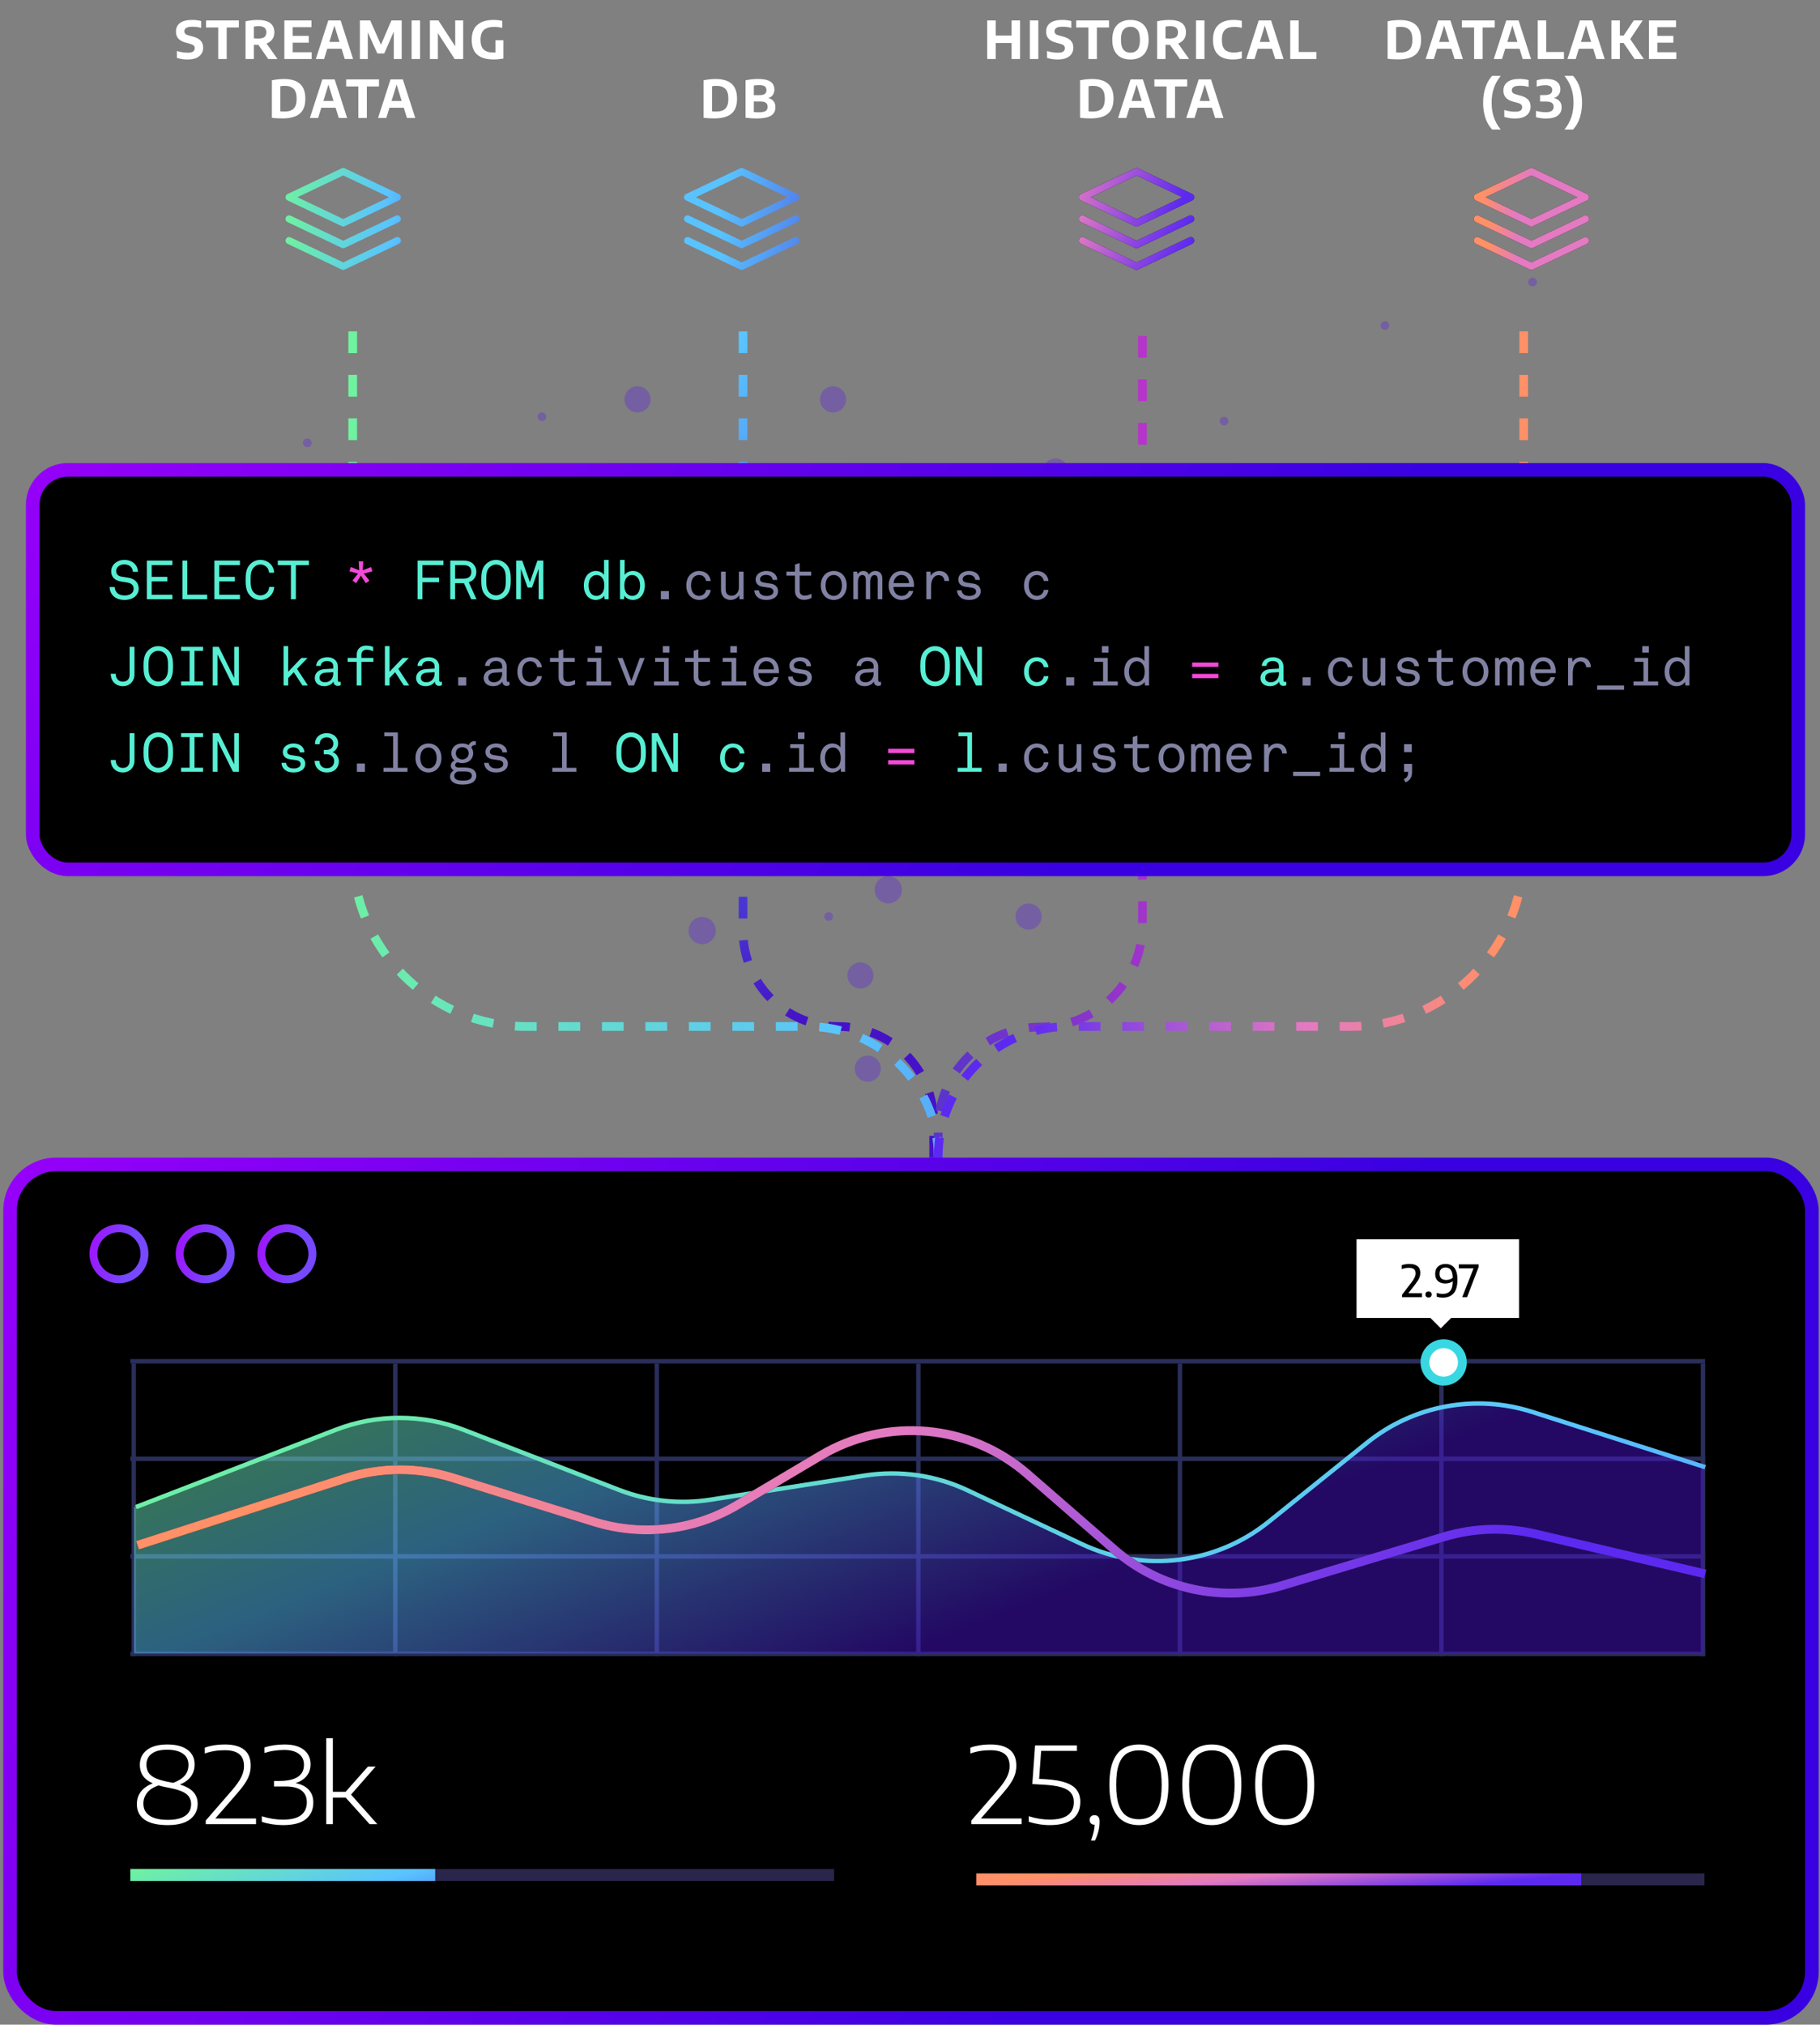 <svg width="401" height="446" viewBox="0 0 401 446" fill="none" xmlns="http://www.w3.org/2000/svg">
<rect x="0" y="0" width="401" height="446" fill="#808080" stroke="none"/>
<circle opacity="0.4" cx="195.711" cy="196" r="3" fill="#612DD3"></circle>
<circle opacity="0.4" cx="154.711" cy="205" r="3" fill="#612DD3"></circle>
<circle opacity="0.4" cx="232.583" cy="103.872" r="2.872" fill="#612DD3"></circle>
<circle opacity="0.4" cx="183.542" cy="87.972" r="2.872" fill="#612DD3"></circle>
<circle opacity="0.4" cx="140.462" cy="87.972" r="2.872" fill="#612DD3"></circle>
<circle opacity="0.4" cx="226.624" cy="201.898" r="2.872" fill="#612DD3"></circle>
<circle opacity="0.4" cx="209.392" cy="188.495" r="2.872" fill="#612DD3"></circle>
<circle opacity="0.4" cx="191.202" cy="235.405" r="2.872" fill="#612DD3"></circle>
<g style="mix-blend-mode:screen" opacity="0.4">
<circle cx="119.399" cy="91.802" r="0.957" fill="#612DD3"></circle>
</g>
<g style="mix-blend-mode:screen" opacity="0.4">
<circle cx="67.704" cy="97.546" r="0.957" fill="#612DD3"></circle>
</g>
<g style="mix-blend-mode:screen" opacity="0.4">
<circle cx="182.584" cy="201.898" r="0.957" fill="#612DD3"></circle>
</g>
<g style="mix-blend-mode:screen" opacity="0.4">
<circle cx="269.705" cy="92.759" r="0.957" fill="#612DD3"></circle>
</g>
<g style="mix-blend-mode:screen" opacity="0.4">
<circle cx="337.676" cy="62.124" r="0.957" fill="#612DD3"></circle>
</g>
<g style="mix-blend-mode:screen" opacity="0.4">
<circle cx="305.127" cy="71.697" r="0.957" fill="#612DD3"></circle>
</g>
<g style="mix-blend-mode:screen" opacity="0.4">
<circle cx="189.583" cy="214.872" r="2.872" fill="#612DD3"></circle>
</g>
<g style="mix-blend-mode:screen" opacity="0.4">
<circle cx="221.711" cy="183" r="3" fill="#612DD3"></circle>
</g>
<path d="M63.363 44.155L75.287 49.82C75.393 49.87 75.508 49.896 75.623 49.896C75.737 49.896 75.853 49.87 75.958 49.82L87.884 44.155C88.157 44.025 88.331 43.75 88.331 43.448C88.331 43.146 88.157 42.871 87.884 42.742L75.959 37.076C75.747 36.975 75.5 36.975 75.287 37.076L63.363 42.742C63.09 42.871 62.916 43.146 62.916 43.448C62.916 43.75 63.09 44.025 63.363 44.155ZM75.623 38.649L85.725 43.448L75.623 48.247L65.522 43.448L75.623 38.649Z" fill="url(#paint0_linear)"></path>
<path d="M88.256 47.889C88.07 47.499 87.603 47.333 87.213 47.518L75.623 53.024L64.035 47.518C63.643 47.333 63.178 47.499 62.992 47.889C62.807 48.281 62.973 48.746 63.363 48.932L75.287 54.598C75.393 54.648 75.508 54.673 75.623 54.673C75.738 54.673 75.853 54.648 75.959 54.598L87.884 48.932C88.275 48.747 88.441 48.28 88.256 47.889Z" fill="url(#paint1_linear)"></path>
<path d="M88.256 52.666C88.07 52.275 87.603 52.111 87.213 52.295L75.623 57.801L64.035 52.295C63.643 52.111 63.178 52.275 62.992 52.666C62.807 53.057 62.973 53.523 63.363 53.709L75.287 59.375C75.393 59.425 75.508 59.45 75.623 59.45C75.738 59.45 75.853 59.425 75.959 59.375L87.884 53.709C88.275 53.524 88.441 53.057 88.256 52.666Z" fill="url(#paint2_linear)"></path>
<path d="M41.34 13.109C40.486 13.109 39.696 12.989 38.968 12.747V11.231C39.328 11.35 39.721 11.443 40.146 11.512C40.571 11.577 40.967 11.61 41.335 11.61C41.905 11.61 42.309 11.524 42.547 11.351C42.784 11.175 42.903 10.93 42.903 10.616C42.903 10.352 42.815 10.145 42.639 9.996C42.466 9.846 42.143 9.711 41.668 9.588L41.024 9.421C40.278 9.234 39.715 8.943 39.336 8.548C38.957 8.15 38.767 7.625 38.767 6.974C38.767 6.166 39.06 5.535 39.646 5.079C40.236 4.619 41.122 4.39 42.305 4.39C42.688 4.39 43.052 4.413 43.397 4.458C43.745 4.501 44.053 4.56 44.322 4.637V6.153C43.751 5.977 43.113 5.889 42.409 5.889C41.742 5.889 41.277 5.981 41.013 6.164C40.753 6.344 40.622 6.582 40.622 6.877C40.622 7.126 40.699 7.323 40.852 7.468C41.005 7.61 41.292 7.736 41.714 7.848L42.351 8.014C43.178 8.217 43.785 8.518 44.172 8.916C44.563 9.314 44.758 9.839 44.758 10.49C44.758 11.306 44.458 11.947 43.856 12.414C43.255 12.877 42.416 13.109 41.34 13.109ZM48.078 13V6.05H45.395V4.499H52.627V6.05H49.95V13H48.078ZM54.099 13V4.688C54.482 4.604 54.903 4.535 55.362 4.481C55.822 4.424 56.287 4.395 56.758 4.395C57.976 4.395 58.893 4.617 59.51 5.062C60.13 5.506 60.44 6.195 60.44 7.129C60.44 7.738 60.291 8.25 59.992 8.663C59.693 9.073 59.272 9.379 58.728 9.582L61.141 13H59.102L56.931 9.881C56.9 9.881 56.867 9.881 56.833 9.881C56.66 9.881 56.504 9.879 56.362 9.875C56.224 9.868 56.08 9.86 55.931 9.852V13H54.099ZM56.867 8.491C57.484 8.491 57.941 8.386 58.24 8.175C58.539 7.96 58.688 7.612 58.688 7.129C58.688 6.655 58.545 6.31 58.257 6.096C57.974 5.877 57.538 5.768 56.948 5.768C56.752 5.768 56.572 5.778 56.408 5.797C56.243 5.812 56.084 5.833 55.931 5.86V8.445C56.096 8.46 56.249 8.472 56.391 8.479C56.536 8.487 56.695 8.491 56.867 8.491ZM62.651 13V4.499H68.619V5.992H64.495V7.905H68.033V9.398H64.495V11.507H68.677V13H62.651ZM69.589 13L72.335 4.499H75.052L77.797 13H75.959L75.258 10.731H72.105L71.404 13H69.589ZM72.564 9.243H74.799L73.679 5.63L72.564 9.243ZM79.297 13V4.499H81.566L83.932 9.864L86.236 4.499H88.504V13H86.764V6.974L84.667 11.771H83.134L81.037 7.124V13H79.297ZM90.687 13V4.499H92.554V13H90.687ZM94.718 13V4.499H96.591L100.296 10.197V4.499H102.053V13H100.175L96.476 7.302V13H94.718ZM108.785 13.098C107.169 13.098 105.955 12.745 105.144 12.041C104.336 11.332 103.932 10.241 103.932 8.767C103.932 7.304 104.345 6.209 105.172 5.481C106 4.753 107.192 4.39 108.751 4.39C109.417 4.39 110.057 4.46 110.67 4.602V6.141C110.08 6 109.496 5.929 108.918 5.929C107.88 5.929 107.112 6.149 106.614 6.59C106.12 7.03 105.873 7.765 105.873 8.795C105.873 9.76 106.103 10.463 106.562 10.903C107.022 11.344 107.715 11.564 108.642 11.564C108.818 11.564 108.994 11.558 109.17 11.547V8.864H110.911V12.908C110.543 12.969 110.183 13.015 109.831 13.046C109.482 13.08 109.134 13.098 108.785 13.098ZM62.235 26.086C61.878 26.086 61.499 26.075 61.097 26.052C60.695 26.033 60.297 25.998 59.903 25.948V17.688C60.297 17.6 60.731 17.531 61.206 17.481C61.681 17.432 62.145 17.407 62.596 17.407C64.14 17.407 65.304 17.759 66.089 18.464C66.878 19.168 67.272 20.264 67.272 21.749C67.272 23.27 66.853 24.372 66.014 25.058C65.179 25.743 63.919 26.086 62.235 26.086ZM62.717 24.57C63.602 24.57 64.262 24.355 64.699 23.926C65.139 23.497 65.359 22.77 65.359 21.744C65.359 20.725 65.137 19.999 64.693 19.567C64.253 19.13 63.598 18.912 62.729 18.912C62.418 18.912 62.099 18.941 61.769 18.998V24.529C61.926 24.545 62.081 24.556 62.235 24.564C62.388 24.568 62.549 24.57 62.717 24.57ZM68.276 26L71.022 17.499H73.739L76.485 26H74.647L73.946 23.731H70.792L70.091 26H68.276ZM71.252 22.243H73.486L72.366 18.63L71.252 22.243ZM78.956 26V19.05H76.273V17.499H83.505V19.05H80.828V26H78.956ZM83.294 26L86.04 17.499H88.757L91.503 26H89.665L88.964 23.731H85.81L85.11 26H83.294ZM86.27 22.243H88.504L87.384 18.63L86.27 22.243Z" fill="white"></path>
<path d="M217.513 13V4.499H219.38V7.83H222.884V4.499H224.751V13H222.884V9.473H219.38V13H217.513ZM226.907 13V4.499H228.774V13H226.907ZM233.064 13.109C232.21 13.109 231.419 12.989 230.692 12.747V11.231C231.051 11.35 231.444 11.443 231.869 11.512C232.294 11.577 232.69 11.61 233.058 11.61C233.629 11.61 234.033 11.524 234.27 11.351C234.508 11.175 234.626 10.93 234.626 10.616C234.626 10.352 234.538 10.145 234.362 9.996C234.19 9.846 233.866 9.711 233.391 9.588L232.748 9.421C232.001 9.234 231.438 8.943 231.059 8.548C230.68 8.15 230.49 7.625 230.49 6.974C230.49 6.166 230.783 5.535 231.369 5.079C231.959 4.619 232.846 4.39 234.029 4.39C234.412 4.39 234.776 4.413 235.12 4.458C235.469 4.501 235.777 4.56 236.045 4.637V6.153C235.474 5.977 234.837 5.889 234.132 5.889C233.466 5.889 233.001 5.981 232.736 6.164C232.476 6.344 232.346 6.582 232.346 6.877C232.346 7.126 232.422 7.323 232.576 7.468C232.729 7.61 233.016 7.736 233.437 7.848L234.075 8.014C234.902 8.217 235.509 8.518 235.896 8.916C236.286 9.314 236.482 9.839 236.482 10.49C236.482 11.306 236.181 11.947 235.58 12.414C234.979 12.877 234.14 13.109 233.064 13.109ZM239.801 13V6.05H237.119V4.499H244.351V6.05H241.674V13H239.801ZM249.073 13.109C248.265 13.109 247.56 12.952 246.959 12.638C246.358 12.32 245.893 11.84 245.563 11.196C245.234 10.553 245.069 9.737 245.069 8.749C245.069 7.761 245.234 6.946 245.563 6.302C245.897 5.659 246.362 5.18 246.959 4.866C247.56 4.548 248.265 4.39 249.073 4.39C249.881 4.39 250.586 4.548 251.187 4.866C251.788 5.18 252.253 5.661 252.583 6.308C252.912 6.951 253.077 7.765 253.077 8.749C253.077 9.733 252.91 10.549 252.577 11.196C252.248 11.84 251.782 12.32 251.181 12.638C250.58 12.952 249.877 13.109 249.073 13.109ZM249.073 11.604C249.728 11.604 250.239 11.388 250.607 10.955C250.978 10.518 251.164 9.797 251.164 8.79C251.164 7.744 250.976 7.001 250.601 6.561C250.23 6.117 249.72 5.894 249.073 5.894C248.422 5.894 247.911 6.111 247.539 6.544C247.168 6.976 246.982 7.698 246.982 8.709C246.982 9.762 247.166 10.509 247.534 10.949C247.905 11.386 248.418 11.604 249.073 11.604ZM254.958 13V4.688C255.341 4.604 255.762 4.535 256.222 4.481C256.681 4.424 257.147 4.395 257.618 4.395C258.835 4.395 259.752 4.617 260.369 5.062C260.989 5.506 261.3 6.195 261.3 7.129C261.3 7.738 261.15 8.25 260.851 8.663C260.553 9.073 260.132 9.379 259.588 9.582L262 13H259.961L257.79 9.881C257.759 9.881 257.727 9.881 257.692 9.881C257.52 9.881 257.363 9.879 257.221 9.875C257.083 9.868 256.94 9.86 256.79 9.852V13H254.958ZM257.727 8.491C258.343 8.491 258.801 8.386 259.1 8.175C259.398 7.96 259.548 7.612 259.548 7.129C259.548 6.655 259.404 6.31 259.117 6.096C258.833 5.877 258.397 5.768 257.807 5.768C257.612 5.768 257.432 5.778 257.267 5.797C257.102 5.812 256.944 5.833 256.79 5.86V8.445C256.955 8.46 257.108 8.472 257.25 8.479C257.395 8.487 257.554 8.491 257.727 8.491ZM263.51 13V4.499H265.377V13H263.51ZM271.689 13.109C270.751 13.109 269.95 12.96 269.288 12.661C268.629 12.362 268.126 11.893 267.777 11.254C267.433 10.614 267.26 9.785 267.26 8.767C267.26 7.304 267.653 6.209 268.438 5.481C269.223 4.753 270.337 4.39 271.781 4.39C272.424 4.39 273.033 4.457 273.607 4.591V6.13C273.339 6.065 273.066 6.015 272.786 5.981C272.51 5.946 272.225 5.929 271.93 5.929C271.015 5.929 270.333 6.147 269.885 6.584C269.437 7.02 269.213 7.74 269.213 8.744C269.213 9.781 269.433 10.513 269.874 10.938C270.318 11.359 270.982 11.57 271.867 11.57C272.158 11.57 272.447 11.547 272.734 11.501C273.022 11.451 273.313 11.384 273.607 11.3V12.833C273.336 12.921 273.033 12.989 272.7 13.034C272.371 13.084 272.034 13.109 271.689 13.109ZM274.592 13L277.337 4.499H280.054L282.8 13H280.962L280.261 10.731H277.108L276.407 13H274.592ZM277.567 9.243H279.802L278.681 5.63L277.567 9.243ZM284.276 13V4.499H286.143V11.449H290.049V13H284.276ZM240.303 26.086C239.947 26.086 239.568 26.075 239.166 26.052C238.764 26.033 238.365 25.998 237.971 25.948V17.688C238.365 17.6 238.8 17.531 239.275 17.481C239.75 17.432 240.213 17.407 240.665 17.407C242.208 17.407 243.372 17.759 244.157 18.464C244.946 19.168 245.341 20.264 245.341 21.749C245.341 23.27 244.921 24.372 244.083 25.058C243.248 25.743 241.988 26.086 240.303 26.086ZM240.785 24.57C241.67 24.57 242.331 24.355 242.767 23.926C243.208 23.497 243.428 22.77 243.428 21.744C243.428 20.725 243.206 19.999 242.761 19.567C242.321 19.13 241.666 18.912 240.797 18.912C240.487 18.912 240.167 18.941 239.838 18.998V24.529C239.995 24.545 240.15 24.556 240.303 24.564C240.456 24.568 240.617 24.57 240.785 24.57ZM246.345 26L249.09 17.499H251.807L254.553 26H252.715L252.014 23.731H248.861L248.16 26H246.345ZM249.32 22.243H251.555L250.434 18.63L249.32 22.243ZM257.024 26V19.05H254.342V17.499H261.573V19.05H258.897V26H257.024ZM261.363 26L264.109 17.499H266.826L269.571 26H267.733L267.032 23.731H263.879L263.178 26H261.363ZM264.338 22.243H266.573L265.453 18.63L264.338 22.243Z" fill="white"></path>
<path d="M157.353 26.086C156.997 26.086 156.618 26.075 156.216 26.052C155.814 26.033 155.415 25.998 155.021 25.948V17.688C155.415 17.6 155.85 17.531 156.325 17.481C156.8 17.432 157.263 17.407 157.715 17.407C159.258 17.407 160.422 17.759 161.207 18.464C161.996 19.168 162.391 20.264 162.391 21.749C162.391 23.27 161.971 24.372 161.133 25.058C160.298 25.743 159.038 26.086 157.353 26.086ZM157.836 24.57C158.72 24.57 159.381 24.355 159.817 23.926C160.258 23.497 160.478 22.77 160.478 21.744C160.478 20.725 160.256 19.999 159.812 19.567C159.371 19.13 158.716 18.912 157.847 18.912C157.537 18.912 157.217 18.941 156.888 18.998V24.529C157.045 24.545 157.2 24.556 157.353 24.564C157.506 24.568 157.667 24.57 157.836 24.57ZM166.664 26.098C166.312 26.098 165.916 26.082 165.475 26.052C165.039 26.021 164.637 25.981 164.269 25.931V17.688C164.663 17.604 165.1 17.535 165.579 17.481C166.061 17.424 166.534 17.395 166.997 17.395C168.265 17.395 169.186 17.593 169.76 17.987C170.335 18.378 170.622 18.969 170.622 19.762C170.622 20.206 170.503 20.595 170.266 20.928C170.032 21.261 169.695 21.491 169.255 21.617C169.749 21.717 170.138 21.935 170.421 22.272C170.708 22.605 170.852 23.053 170.852 23.616C170.852 24.145 170.716 24.595 170.444 24.966C170.172 25.334 169.73 25.615 169.117 25.81C168.504 26.002 167.687 26.098 166.664 26.098ZM167.233 18.757C167.015 18.757 166.812 18.766 166.624 18.785C166.44 18.801 166.262 18.824 166.09 18.854V20.957H167.313C167.884 20.957 168.286 20.867 168.52 20.687C168.753 20.503 168.87 20.227 168.87 19.86C168.87 19.473 168.748 19.193 168.502 19.021C168.257 18.845 167.834 18.757 167.233 18.757ZM167.164 24.736C167.911 24.736 168.424 24.639 168.703 24.443C168.987 24.244 169.129 23.942 169.129 23.536C169.129 23.13 169 22.831 168.744 22.64C168.491 22.448 168.074 22.352 167.491 22.352H166.09V24.685C166.285 24.704 166.467 24.717 166.636 24.725C166.804 24.733 166.98 24.736 167.164 24.736Z" fill="white"></path>
<path d="M308.067 13.086C307.711 13.086 307.332 13.075 306.93 13.052C306.527 13.033 306.129 12.998 305.735 12.948V4.688C306.129 4.6 306.564 4.531 307.039 4.481C307.514 4.432 307.977 4.407 308.429 4.407C309.972 4.407 311.136 4.759 311.921 5.464C312.71 6.168 313.104 7.264 313.104 8.749C313.104 10.27 312.685 11.373 311.847 12.058C311.012 12.743 309.752 13.086 308.067 13.086ZM308.549 11.57C309.434 11.57 310.095 11.355 310.531 10.926C310.972 10.498 311.192 9.77 311.192 8.744C311.192 7.725 310.97 6.999 310.525 6.567C310.085 6.13 309.43 5.912 308.561 5.912C308.251 5.912 307.931 5.94 307.602 5.998V11.53C307.759 11.545 307.914 11.556 308.067 11.564C308.22 11.568 308.381 11.57 308.549 11.57ZM314.109 13L316.854 4.499H319.571L322.317 13H320.479L319.778 10.731H316.624L315.924 13H314.109ZM317.084 9.243H319.318L318.198 5.63L317.084 9.243ZM324.788 13V6.05H322.106V4.499H329.337V6.05H326.661V13H324.788ZM329.127 13L331.872 4.499H334.589L337.335 13H335.497L334.796 10.731H331.643L330.942 13H329.127ZM332.102 9.243H334.337L333.217 5.63L332.102 9.243ZM338.812 13V4.499H340.678V11.449H344.584V13H338.812ZM345.357 13L348.102 4.499H350.819L353.565 13H351.727L351.026 10.731H347.873L347.172 13H345.357ZM348.332 9.243H350.567L349.446 5.63L348.332 9.243ZM355.041 13V4.499H356.908V7.83H357.741L359.97 4.499H361.934L359.189 8.611L362.181 13H360.148L357.735 9.473H356.908V13H355.041ZM363.313 13V4.499H369.282V5.992H365.157V7.905H368.696V9.398H365.157V11.507H369.339V13H363.313ZM328.74 28.527C328.043 27.731 327.541 26.833 327.235 25.833C326.929 24.834 326.775 23.764 326.775 22.622C326.775 21.481 326.929 20.411 327.235 19.412C327.541 18.412 328.043 17.514 328.74 16.718H330.653C329.944 17.591 329.433 18.512 329.119 19.48C328.805 20.445 328.648 21.493 328.648 22.622C328.648 23.752 328.805 24.801 329.119 25.77C329.433 26.735 329.944 27.654 330.653 28.527H328.74ZM333.817 26.109C332.963 26.109 332.172 25.988 331.444 25.747V24.231C331.804 24.349 332.197 24.443 332.622 24.512C333.047 24.577 333.443 24.61 333.811 24.61C334.381 24.61 334.785 24.524 335.023 24.351C335.26 24.175 335.379 23.93 335.379 23.616C335.379 23.352 335.291 23.145 335.115 22.996C334.942 22.846 334.619 22.71 334.144 22.588L333.501 22.421C332.754 22.234 332.191 21.943 331.812 21.548C331.433 21.15 331.243 20.625 331.243 19.974C331.243 19.166 331.536 18.535 332.122 18.079C332.712 17.619 333.598 17.39 334.782 17.39C335.165 17.39 335.528 17.413 335.873 17.459C336.222 17.501 336.53 17.56 336.798 17.637V19.153C336.227 18.977 335.59 18.889 334.885 18.889C334.219 18.889 333.753 18.981 333.489 19.165C333.229 19.345 333.099 19.582 333.099 19.877C333.099 20.126 333.175 20.323 333.328 20.468C333.482 20.61 333.769 20.736 334.19 20.848L334.828 21.014C335.655 21.217 336.262 21.518 336.649 21.916C337.039 22.314 337.234 22.839 337.234 23.49C337.234 24.305 336.934 24.947 336.333 25.414C335.731 25.878 334.893 26.109 333.817 26.109ZM340.637 26.109C340.242 26.109 339.858 26.084 339.482 26.035C339.111 25.985 338.759 25.912 338.425 25.816V24.42C338.751 24.512 339.103 24.585 339.482 24.639C339.861 24.692 340.221 24.719 340.562 24.719C341.175 24.719 341.621 24.618 341.901 24.415C342.18 24.212 342.32 23.915 342.32 23.524C342.32 23.149 342.186 22.862 341.918 22.663C341.654 22.46 341.206 22.358 340.574 22.358H339.327V20.945H340.292C340.901 20.945 341.34 20.848 341.608 20.652C341.876 20.457 342.01 20.183 342.01 19.831C342.01 19.49 341.887 19.23 341.642 19.05C341.401 18.87 341.018 18.78 340.493 18.78C340.175 18.78 339.848 18.806 339.511 18.86C339.174 18.914 338.862 18.992 338.575 19.096V17.7C338.85 17.608 339.182 17.533 339.568 17.476C339.959 17.418 340.334 17.39 340.694 17.39C341.724 17.39 342.498 17.589 343.015 17.987C343.536 18.381 343.796 18.941 343.796 19.664C343.796 20.143 343.668 20.553 343.411 20.893C343.159 21.23 342.806 21.466 342.354 21.6C342.906 21.719 343.329 21.95 343.624 22.295C343.923 22.636 344.072 23.084 344.072 23.639C344.072 24.413 343.787 25.018 343.216 25.454C342.649 25.891 341.79 26.109 340.637 26.109ZM344.697 28.527C345.406 27.654 345.915 26.735 346.225 25.77C346.539 24.801 346.696 23.752 346.696 22.622C346.696 21.493 346.539 20.445 346.225 19.48C345.915 18.512 345.406 17.591 344.697 16.718H346.61C347.307 17.514 347.809 18.412 348.115 19.412C348.422 20.411 348.575 21.481 348.575 22.622C348.575 23.764 348.422 24.834 348.115 25.833C347.809 26.833 347.307 27.731 346.61 28.527H344.697Z" fill="white"></path>
<path d="M151.158 44.155L163.082 49.82C163.188 49.87 163.303 49.896 163.418 49.896C163.532 49.896 163.647 49.87 163.753 49.82L175.679 44.155C175.952 44.025 176.126 43.75 176.126 43.448C176.126 43.146 175.952 42.871 175.679 42.742L163.754 37.076C163.542 36.975 163.294 36.975 163.082 37.076L151.158 42.742C150.885 42.871 150.711 43.146 150.711 43.448C150.711 43.75 150.885 44.025 151.158 44.155ZM163.418 38.649L173.52 43.448L163.418 48.247L153.317 43.448L163.418 38.649Z" fill="url(#paint3_linear)"></path>
<path d="M176.051 47.889C175.865 47.499 175.398 47.333 175.008 47.518L163.418 53.024L151.83 47.518C151.438 47.333 150.973 47.499 150.787 47.889C150.602 48.281 150.768 48.746 151.158 48.932L163.082 54.598C163.188 54.648 163.303 54.673 163.418 54.673C163.533 54.673 163.648 54.648 163.753 54.598L175.679 48.932C176.07 48.747 176.236 48.28 176.051 47.889Z" fill="url(#paint4_linear)"></path>
<path d="M176.051 52.666C175.865 52.275 175.398 52.111 175.008 52.295L163.418 57.801L151.83 52.295C151.438 52.111 150.973 52.275 150.787 52.666C150.602 53.057 150.768 53.523 151.158 53.709L163.082 59.375C163.188 59.425 163.303 59.45 163.418 59.45C163.533 59.45 163.648 59.425 163.753 59.375L175.679 53.709C176.07 53.524 176.236 53.057 176.051 52.666Z" fill="url(#paint5_linear)"></path>

<path class="dotted-path" d="M163.711 73V205.124C163.711 216.722 173.113 226.124 184.711 226.124V226.124C196.309 226.124 205.711 235.526 205.711 247.124V273" stroke="url(#paint6_linear)" stroke-width="1.915" stroke-dasharray="4.79 4.79"></path>
<path class="dotted-path" d="M251.711 74V203.739C251.711 216.165 241.637 226.239 229.211 226.239V226.239C216.785 226.239 206.711 236.313 206.711 248.739V273" stroke="url(#paint7_linear)" stroke-width="1.915" stroke-dasharray="4.79 4.79"></path>
<path class="dotted-path" d="M77.711 73V187.827C77.711 208.976 94.856 226.121 116.005 226.121H177.99C193.852 226.121 206.711 238.979 206.711 254.841V273" stroke="url(#paint8_linear)" stroke-width="1.915" stroke-dasharray="4.79 4.79"></path>
<path class="dotted-path" d="M335.711 73V187.827C335.711 208.976 318.566 226.121 297.417 226.121H235.432C219.57 226.121 206.711 238.979 206.711 254.841V273" stroke="url(#paint9_linear)" stroke-width="1.915" stroke-dasharray="4.79 4.79"></path>

<path d="M238.158 44.155L250.082 49.82C250.188 49.87 250.303 49.896 250.418 49.896C250.532 49.896 250.647 49.87 250.753 49.82L262.679 44.155C262.952 44.025 263.126 43.75 263.126 43.448C263.126 43.146 262.952 42.871 262.679 42.742L250.754 37.076C250.542 36.975 250.294 36.975 250.082 37.076L238.158 42.742C237.885 42.871 237.711 43.146 237.711 43.448C237.711 43.75 237.885 44.025 238.158 44.155ZM250.418 38.649L260.52 43.448L250.418 48.247L240.317 43.448L250.418 38.649Z" fill="#111111"></path>
<path d="M238.158 44.155L250.082 49.82C250.188 49.87 250.303 49.896 250.418 49.896C250.532 49.896 250.647 49.87 250.753 49.82L262.679 44.155C262.952 44.025 263.126 43.75 263.126 43.448C263.126 43.146 262.952 42.871 262.679 42.742L250.754 37.076C250.542 36.975 250.294 36.975 250.082 37.076L238.158 42.742C237.885 42.871 237.711 43.146 237.711 43.448C237.711 43.75 237.885 44.025 238.158 44.155ZM250.418 38.649L260.52 43.448L250.418 48.247L240.317 43.448L250.418 38.649Z" fill="url(#paint10_linear)"></path>
<path d="M263.051 47.889C262.865 47.499 262.398 47.333 262.008 47.518L250.418 53.024L238.83 47.518C238.438 47.333 237.973 47.499 237.787 47.889C237.602 48.281 237.768 48.746 238.158 48.932L250.082 54.598C250.188 54.648 250.303 54.673 250.418 54.673C250.533 54.673 250.648 54.648 250.753 54.598L262.679 48.932C263.07 48.747 263.236 48.28 263.051 47.889Z" fill="#111111"></path>
<path d="M263.051 47.889C262.865 47.499 262.398 47.333 262.008 47.518L250.418 53.024L238.83 47.518C238.438 47.333 237.973 47.499 237.787 47.889C237.602 48.281 237.768 48.746 238.158 48.932L250.082 54.598C250.188 54.648 250.303 54.673 250.418 54.673C250.533 54.673 250.648 54.648 250.753 54.598L262.679 48.932C263.07 48.747 263.236 48.28 263.051 47.889Z" fill="url(#paint11_linear)"></path>
<path d="M263.051 52.666C262.865 52.275 262.398 52.111 262.008 52.295L250.418 57.801L238.83 52.295C238.438 52.111 237.973 52.275 237.787 52.666C237.602 53.057 237.768 53.523 238.158 53.709L250.082 59.375C250.188 59.425 250.303 59.45 250.418 59.45C250.533 59.45 250.648 59.425 250.753 59.375L262.679 53.709C263.07 53.524 263.236 53.057 263.051 52.666Z" fill="#111111"></path>
<path d="M263.051 52.666C262.865 52.275 262.398 52.111 262.008 52.295L250.418 57.801L238.83 52.295C238.438 52.111 237.973 52.275 237.787 52.666C237.602 53.057 237.768 53.523 238.158 53.709L250.082 59.375C250.188 59.425 250.303 59.45 250.418 59.45C250.533 59.45 250.648 59.425 250.753 59.375L262.679 53.709C263.07 53.524 263.236 53.057 263.051 52.666Z" fill="url(#paint12_linear)"></path>
<path d="M325.158 44.155L337.082 49.82C337.188 49.87 337.303 49.896 337.418 49.896C337.532 49.896 337.647 49.87 337.753 49.82L349.679 44.155C349.952 44.025 350.126 43.75 350.126 43.448C350.126 43.146 349.952 42.871 349.679 42.742L337.754 37.076C337.542 36.975 337.294 36.975 337.082 37.076L325.158 42.742C324.885 42.871 324.711 43.146 324.711 43.448C324.711 43.75 324.885 44.025 325.158 44.155ZM337.418 38.649L347.52 43.448L337.418 48.247L327.317 43.448L337.418 38.649Z" fill="#111111"></path>
<path d="M325.158 44.155L337.082 49.82C337.188 49.87 337.303 49.896 337.418 49.896C337.532 49.896 337.647 49.87 337.753 49.82L349.679 44.155C349.952 44.025 350.126 43.75 350.126 43.448C350.126 43.146 349.952 42.871 349.679 42.742L337.754 37.076C337.542 36.975 337.294 36.975 337.082 37.076L325.158 42.742C324.885 42.871 324.711 43.146 324.711 43.448C324.711 43.75 324.885 44.025 325.158 44.155ZM337.418 38.649L347.52 43.448L337.418 48.247L327.317 43.448L337.418 38.649Z" fill="url(#paint13_linear)"></path>
<path d="M350.051 47.889C349.865 47.499 349.398 47.333 349.008 47.518L337.418 53.024L325.83 47.518C325.438 47.333 324.973 47.499 324.787 47.889C324.602 48.281 324.768 48.746 325.158 48.932L337.082 54.598C337.188 54.648 337.303 54.673 337.418 54.673C337.533 54.673 337.648 54.648 337.753 54.598L349.679 48.932C350.07 48.747 350.236 48.28 350.051 47.889Z" fill="#111111"></path>
<path d="M350.051 47.889C349.865 47.499 349.398 47.333 349.008 47.518L337.418 53.024L325.83 47.518C325.438 47.333 324.973 47.499 324.787 47.889C324.602 48.281 324.768 48.746 325.158 48.932L337.082 54.598C337.188 54.648 337.303 54.673 337.418 54.673C337.533 54.673 337.648 54.648 337.753 54.598L349.679 48.932C350.07 48.747 350.236 48.28 350.051 47.889Z" fill="url(#paint14_linear)"></path>
<path d="M350.051 52.666C349.865 52.275 349.398 52.111 349.008 52.295L337.418 57.801L325.83 52.295C325.438 52.111 324.973 52.275 324.787 52.666C324.602 53.057 324.768 53.523 325.158 53.709L337.082 59.375C337.188 59.425 337.303 59.45 337.418 59.45C337.533 59.45 337.648 59.425 337.753 59.375L349.679 53.709C350.07 53.524 350.236 53.057 350.051 52.666Z" fill="#111111"></path>
<path d="M350.051 52.666C349.865 52.275 349.398 52.111 349.008 52.295L337.418 57.801L325.83 52.295C325.438 52.111 324.973 52.275 324.787 52.666C324.602 53.057 324.768 53.523 325.158 53.709L337.082 59.375C337.188 59.425 337.303 59.45 337.418 59.45C337.533 59.45 337.648 59.425 337.753 59.375L349.679 53.709C350.07 53.524 350.236 53.057 350.051 52.666Z" fill="url(#paint15_linear)"></path>
<path d="M82.654 335.59V321.295L77.622 324.844V323.438L83.098 319.531H84.007V335.59H82.654ZM91.561 335.785C90.839 335.785 90.107 335.724 89.364 335.601C88.621 335.479 87.928 335.313 87.286 335.103V333.967C88.7 334.429 90.125 334.66 91.561 334.66C94.822 334.66 96.452 333.462 96.452 331.067C96.452 330.338 96.261 329.732 95.879 329.249C95.503 328.758 94.868 328.376 93.974 328.102C93.079 327.828 91.856 327.647 90.305 327.561L88.011 327.431L88.574 319.574H97.091V320.678H89.808L89.396 326.381L90.673 326.446C92.405 326.547 93.79 326.781 94.829 327.149C95.868 327.517 96.618 328.026 97.08 328.675C97.541 329.317 97.772 330.111 97.772 331.056C97.772 332.593 97.249 333.765 96.203 334.573C95.164 335.381 93.617 335.785 91.561 335.785ZM100.169 338.923C100.378 338.339 100.548 337.787 100.678 337.268C100.807 336.748 100.883 336.229 100.905 335.709C100.595 335.709 100.346 335.619 100.158 335.439C99.978 335.258 99.888 335.02 99.888 334.725C99.888 334.436 99.974 334.205 100.147 334.032C100.328 333.852 100.573 333.761 100.883 333.761C101.208 333.761 101.46 333.866 101.641 334.075C101.828 334.277 101.922 334.602 101.922 335.049C101.922 335.763 101.832 336.452 101.652 337.116C101.471 337.78 101.244 338.382 100.97 338.923H100.169Z" fill="black"></path>
<rect x="2.211" y="256.5" width="397" height="188" rx="10.162" fill="black" stroke="url(#paint16_linear)" stroke-width="3"></rect>
<circle cx="26.211" cy="276.18" r="5.625" stroke="url(#paint17_linear)" stroke-width="1.749"></circle>
<circle cx="45.211" cy="276.18" r="5.625" stroke="url(#paint18_linear)" stroke-width="1.749"></circle>
<circle cx="63.211" cy="276.18" r="5.625" stroke="url(#paint19_linear)" stroke-width="1.749"></circle>
<path d="M36.962 402.044C34.72 402.044 33.024 401.65 31.875 400.86C30.727 400.063 30.153 398.923 30.153 397.438C30.153 396.328 30.461 395.391 31.078 394.625C31.696 393.851 32.559 393.258 33.669 392.844C32.653 392.39 31.922 391.828 31.477 391.156C31.032 390.476 30.809 389.683 30.809 388.776C30.809 387.386 31.332 386.288 32.38 385.483C33.434 384.678 34.927 384.276 36.857 384.276C38.763 384.276 40.244 384.663 41.299 385.436C42.354 386.21 42.881 387.28 42.881 388.648C42.881 390.726 41.803 392.211 39.646 393.101C41.037 393.531 42.033 394.094 42.635 394.789C43.245 395.485 43.549 396.332 43.549 397.333C43.549 398.762 42.991 399.907 41.873 400.767C40.764 401.618 39.127 402.044 36.962 402.044ZM37.501 392.597C37.736 392.644 37.962 392.687 38.181 392.726C39.353 392.281 40.201 391.742 40.725 391.109C41.256 390.476 41.522 389.695 41.522 388.765C41.522 387.679 41.111 386.854 40.291 386.292C39.471 385.721 38.314 385.436 36.822 385.436C35.298 385.436 34.157 385.733 33.399 386.327C32.641 386.913 32.262 387.714 32.262 388.73C32.262 389.417 32.422 390.011 32.743 390.511C33.071 391.003 33.614 391.418 34.372 391.754C35.138 392.089 36.181 392.371 37.501 392.597ZM31.594 397.286C31.594 398.466 32.051 399.36 32.965 399.97C33.888 400.579 35.228 400.884 36.986 400.884C38.666 400.884 39.939 400.587 40.807 399.993C41.674 399.399 42.108 398.544 42.108 397.426C42.108 396.434 41.721 395.66 40.947 395.106C40.181 394.551 38.857 394.105 36.974 393.769C36.224 393.637 35.548 393.48 34.946 393.301C33.821 393.668 32.981 394.203 32.426 394.906C31.872 395.61 31.594 396.403 31.594 397.286ZM45.335 401.833V401.025L50.984 394.52C52.023 393.316 52.746 392.304 53.152 391.484C53.559 390.663 53.762 389.859 53.762 389.069C53.762 387.858 53.41 386.968 52.707 386.397C52.011 385.827 50.945 385.542 49.507 385.542C47.921 385.542 46.46 385.784 45.124 386.268V384.979C45.71 384.76 46.382 384.588 47.14 384.463C47.905 384.338 48.714 384.276 49.566 384.276C51.418 384.276 52.824 384.659 53.785 385.424C54.754 386.182 55.239 387.354 55.239 388.941C55.239 389.62 55.141 390.269 54.946 390.886C54.75 391.503 54.422 392.16 53.961 392.855C53.508 393.543 52.887 394.336 52.097 395.235L47.433 400.579H56.411V401.833H45.335ZM62.317 402.044C61.543 402.044 60.754 401.982 59.949 401.857C59.144 401.732 58.39 401.552 57.687 401.318V400.087C59.258 400.587 60.797 400.837 62.305 400.837C64.149 400.837 65.493 400.505 66.337 399.841C67.181 399.169 67.603 398.219 67.603 396.993C67.603 395.883 67.22 395.031 66.454 394.438C65.696 393.836 64.52 393.535 62.926 393.535H60.371V392.316H61.566C63.325 392.316 64.665 392.023 65.587 391.437C66.509 390.851 66.97 389.952 66.97 388.741C66.97 387.718 66.595 386.921 65.844 386.35C65.094 385.772 64.012 385.483 62.598 385.483C61.902 385.483 61.188 385.538 60.453 385.647C59.726 385.749 59 385.917 58.273 386.151V384.92C59.648 384.491 61.121 384.276 62.692 384.276C64.528 384.276 65.942 384.666 66.934 385.448C67.927 386.221 68.423 387.292 68.423 388.659C68.423 389.698 68.122 390.57 67.52 391.273C66.927 391.968 66.126 392.472 65.118 392.785C66.384 393.035 67.353 393.523 68.025 394.25C68.697 394.977 69.032 395.914 69.032 397.063C69.032 398.602 68.493 399.817 67.415 400.708C66.337 401.599 64.637 402.044 62.317 402.044ZM71.885 401.833V382.893H73.338V394.707H76.14L81.074 389.14H82.762L77.347 395.317L83.137 401.833H81.437L76.151 395.973H73.338V401.833H71.885Z" fill="white"></path>
<path d="M214.018 401.833V401.025L219.667 394.52C220.706 393.316 221.429 392.304 221.835 391.484C222.242 390.663 222.445 389.859 222.445 389.069C222.445 387.858 222.093 386.968 221.39 386.397C220.695 385.827 219.628 385.542 218.19 385.542C216.604 385.542 215.143 385.784 213.807 386.268V384.979C214.393 384.76 215.065 384.588 215.823 384.463C216.588 384.338 217.397 384.276 218.249 384.276C220.101 384.276 221.507 384.659 222.468 385.424C223.437 386.182 223.922 387.354 223.922 388.941C223.922 389.62 223.824 390.269 223.629 390.886C223.433 391.503 223.105 392.16 222.644 392.855C222.191 393.543 221.57 394.336 220.781 395.235L216.116 400.579H225.094V401.833H214.018ZM231.293 402.044C230.512 402.044 229.719 401.978 228.914 401.845C228.109 401.712 227.359 401.532 226.664 401.306V400.075C228.195 400.575 229.738 400.825 231.293 400.825C234.825 400.825 236.591 399.528 236.591 396.934C236.591 396.145 236.384 395.488 235.97 394.965C235.563 394.434 234.876 394.019 233.907 393.723C232.938 393.426 231.614 393.23 229.934 393.137L227.449 392.996L228.058 384.487H237.282V385.682H229.394L228.949 391.859L230.332 391.929C232.207 392.039 233.708 392.293 234.833 392.691C235.958 393.09 236.771 393.641 237.271 394.344C237.771 395.039 238.021 395.899 238.021 396.922C238.021 398.587 237.454 399.856 236.321 400.732C235.196 401.607 233.52 402.044 231.293 402.044ZM240.382 405.443C240.609 404.81 240.792 404.213 240.933 403.65C241.074 403.087 241.156 402.525 241.179 401.962C240.843 401.962 240.574 401.865 240.37 401.669C240.175 401.474 240.077 401.216 240.077 400.896C240.077 400.583 240.171 400.333 240.359 400.145C240.554 399.95 240.82 399.852 241.156 399.852C241.507 399.852 241.781 399.966 241.976 400.192C242.179 400.411 242.281 400.763 242.281 401.247C242.281 402.021 242.183 402.767 241.988 403.486C241.793 404.205 241.546 404.857 241.25 405.443H240.382ZM250.935 402.044C249.63 402.044 248.49 401.751 247.513 401.165C246.536 400.579 245.778 399.638 245.239 398.341C244.7 397.036 244.43 395.309 244.43 393.16C244.43 391.011 244.696 389.288 245.227 387.991C245.759 386.686 246.509 385.741 247.478 385.155C248.454 384.569 249.607 384.276 250.935 384.276C252.264 384.276 253.412 384.569 254.381 385.155C255.358 385.741 256.112 386.686 256.643 387.991C257.175 389.288 257.44 391.011 257.44 393.16C257.44 395.309 257.171 397.036 256.632 398.341C256.092 399.638 255.334 400.579 254.358 401.165C253.381 401.751 252.24 402.044 250.935 402.044ZM250.935 400.755C251.943 400.755 252.822 400.528 253.572 400.075C254.323 399.622 254.905 398.848 255.319 397.754C255.741 396.653 255.952 395.133 255.952 393.195C255.952 391.234 255.741 389.698 255.319 388.589C254.905 387.479 254.323 386.698 253.572 386.245C252.822 385.792 251.943 385.565 250.935 385.565C249.935 385.565 249.056 385.792 248.298 386.245C247.548 386.698 246.966 387.475 246.552 388.577C246.138 389.671 245.931 391.187 245.931 393.125C245.931 395.086 246.138 396.621 246.552 397.731C246.966 398.841 247.548 399.622 248.298 400.075C249.048 400.528 249.927 400.755 250.935 400.755ZM267 402.044C265.695 402.044 264.554 401.751 263.578 401.165C262.601 400.579 261.843 399.638 261.304 398.341C260.765 397.036 260.495 395.309 260.495 393.16C260.495 391.011 260.761 389.288 261.292 387.991C261.823 386.686 262.573 385.741 263.542 385.155C264.519 384.569 265.672 384.276 267 384.276C268.328 384.276 269.477 384.569 270.446 385.155C271.423 385.741 272.177 386.686 272.708 387.991C273.239 389.288 273.505 391.011 273.505 393.16C273.505 395.309 273.235 397.036 272.696 398.341C272.157 399.638 271.399 400.579 270.422 401.165C269.446 401.751 268.305 402.044 267 402.044ZM267 400.755C268.008 400.755 268.887 400.528 269.637 400.075C270.387 399.622 270.969 398.848 271.383 397.754C271.805 396.653 272.016 395.133 272.016 393.195C272.016 391.234 271.805 389.698 271.383 388.589C270.969 387.479 270.387 386.698 269.637 386.245C268.887 385.792 268.008 385.565 267 385.565C266 385.565 265.121 385.792 264.363 386.245C263.613 386.698 263.031 387.475 262.616 388.577C262.202 389.671 261.995 391.187 261.995 393.125C261.995 395.086 262.202 396.621 262.616 397.731C263.031 398.841 263.613 399.622 264.363 400.075C265.113 400.528 265.992 400.755 267 400.755ZM283.065 402.044C281.76 402.044 280.619 401.751 279.642 401.165C278.665 400.579 277.907 399.638 277.368 398.341C276.829 397.036 276.56 395.309 276.56 393.16C276.56 391.011 276.825 389.288 277.357 387.991C277.888 386.686 278.638 385.741 279.607 385.155C280.584 384.569 281.736 384.276 283.065 384.276C284.393 384.276 285.541 384.569 286.51 385.155C287.487 385.741 288.241 386.686 288.772 387.991C289.304 389.288 289.569 391.011 289.569 393.16C289.569 395.309 289.3 397.036 288.761 398.341C288.222 399.638 287.464 400.579 286.487 401.165C285.51 401.751 284.369 402.044 283.065 402.044ZM283.065 400.755C284.073 400.755 284.952 400.528 285.702 400.075C286.452 399.622 287.034 398.848 287.448 397.754C287.87 396.653 288.081 395.133 288.081 393.195C288.081 391.234 287.87 389.698 287.448 388.589C287.034 387.479 286.452 386.698 285.702 386.245C284.952 385.792 284.073 385.565 283.065 385.565C282.064 385.565 281.185 385.792 280.427 386.245C279.677 386.698 279.095 387.475 278.681 388.577C278.267 389.671 278.06 391.187 278.06 393.125C278.06 395.086 278.267 396.621 278.681 397.731C279.095 398.841 279.677 399.622 280.427 400.075C281.178 400.528 282.057 400.755 283.065 400.755Z" fill="white"></path>
<rect x="28.711" y="411.699" width="155.071" height="2.639" fill="#2A254A"></rect>
<rect x="220.469" y="412.676" width="155.071" height="2.639" fill="#2A254A"></rect>
<rect x="28.711" y="411.699" width="67.174" height="2.639" fill="url(#paint20_linear)"></rect>
<rect x="215.119" y="412.676" width="133.292" height="2.639" fill="#111111"></rect>
<rect x="215.119" y="412.676" width="133.292" height="2.639" fill="url(#paint21_linear)"></rect>
<line x1="28.711" y1="364.328" x2="375.68" y2="364.328" stroke="#2A2E5A" stroke-width="0.977"></line>
<line x1="28.711" y1="342.84" x2="375.68" y2="342.84" stroke="#2A2E5A" stroke-width="0.977"></line>
<line x1="28.711" y1="321.352" x2="375.68" y2="321.352" stroke="#2A2E5A" stroke-width="0.977"></line>
<line x1="28.711" y1="299.864" x2="375.68" y2="299.864" stroke="#2A2E5A" stroke-width="0.977"></line>
<line x1="29.465" y1="364.816" x2="29.465" y2="300.353" stroke="#2A2E5A" stroke-width="0.977"></line>
<line x1="87.09" y1="364.816" x2="87.09" y2="300.353" stroke="#2A2E5A" stroke-width="0.977"></line>
<line x1="144.717" y1="364.816" x2="144.717" y2="300.353" stroke="#2A2E5A" stroke-width="0.977"></line>
<line x1="202.344" y1="364.816" x2="202.344" y2="300.353" stroke="#2A2E5A" stroke-width="0.977"></line>
<line x1="259.971" y1="364.816" x2="259.971" y2="300.353" stroke="#2A2E5A" stroke-width="0.977"></line>
<line x1="317.596" y1="364.816" x2="317.596" y2="300.353" stroke="#2A2E5A" stroke-width="0.977"></line>
<line x1="375.223" y1="364.816" x2="375.223" y2="300.353" stroke="#2A2E5A" stroke-width="0.977"></line>
<path d="M73.555 314.963L29.531 331.982V364.214H375.294V323.191L337.174 311.018C324.69 307.031 311.038 309.57 300.821 317.778L279.064 335.256C267.423 344.608 251.47 346.507 237.959 340.148L212.768 328.293C205.704 324.968 197.805 323.837 190.092 325.044L156.107 330.362C149.325 331.423 142.383 330.679 135.98 328.203L101.73 314.963C92.665 311.459 82.62 311.459 73.555 314.963Z" fill="url(#paint22_linear)" fill-opacity="0.5"></path>
<path d="M29.949 331.982L73.973 314.963C83.038 311.459 93.083 311.459 102.148 314.963L136.398 328.203C142.801 330.679 149.743 331.423 156.525 330.362L190.51 325.044C198.223 323.837 206.122 324.968 213.186 328.293L238.377 340.148C251.888 346.507 267.841 344.608 279.482 335.256L301.239 317.778C311.456 309.57 325.108 307.031 337.592 311.018L375.711 323.191" stroke="url(#paint23_linear)" stroke-width="0.977"></path>
<path d="M30.289 340.398L76.136 325.634C83.802 323.166 92.042 323.126 99.731 325.521L130.896 335.228C141.463 338.519 152.929 337.175 162.448 331.528L180.844 320.615C195.336 312.018 213.707 313.681 226.419 324.741L245.512 341.35C255.633 350.155 269.563 353.151 282.409 349.287L318.166 338.53C324.732 336.555 331.702 336.342 338.376 337.914L375.71 346.705" stroke="#111111" stroke-width="1.953"></path>
<path d="M30.289 340.398L76.136 325.634C83.802 323.166 92.042 323.126 99.731 325.521L130.896 335.228C141.463 338.519 152.929 337.175 162.448 331.528L180.844 320.615C195.336 312.018 213.707 313.681 226.419 324.741L245.512 341.35C255.633 350.155 269.563 353.151 282.409 349.287L318.166 338.53C324.732 336.555 331.702 336.342 338.376 337.914L375.71 346.705" stroke="url(#paint24_linear)" stroke-width="1.953"></path>
<circle cx="318.084" cy="300.115" r="4.121" fill="white" stroke="#39D7E1" stroke-width="1.953"></circle>
<rect x="298.887" y="273" width="35.802" height="17.326" fill="white"></rect>
<rect x="317.445" y="287.651" width="3.502" height="3.502" transform="rotate(45 317.445 287.651)" fill="white"></rect>
<path d="M308.928 285.748V285.186L310.974 282.51C311.316 282.067 311.555 281.693 311.692 281.387C311.832 281.077 311.902 280.781 311.902 280.498C311.902 280.071 311.78 279.764 311.536 279.575C311.295 279.383 310.924 279.287 310.422 279.287C309.852 279.287 309.327 279.381 308.845 279.57V278.701C309.056 278.619 309.314 278.554 309.616 278.505C309.922 278.453 310.224 278.427 310.52 278.427C311.298 278.427 311.894 278.585 312.307 278.901C312.724 279.217 312.932 279.718 312.932 280.405C312.932 280.786 312.853 281.163 312.693 281.538C312.537 281.912 312.257 282.357 311.853 282.871L310.3 284.873H313.308V285.748H308.928ZM314.751 285.816C314.543 285.816 314.373 285.757 314.243 285.64C314.116 285.52 314.053 285.357 314.053 285.152C314.053 284.947 314.115 284.784 314.238 284.663C314.365 284.543 314.536 284.483 314.751 284.483C314.966 284.483 315.135 284.545 315.259 284.668C315.386 284.792 315.45 284.953 315.45 285.152C315.45 285.354 315.386 285.515 315.259 285.635C315.132 285.756 314.963 285.816 314.751 285.816ZM318.506 278.427C319.024 278.427 319.478 278.543 319.868 278.774C320.262 279.002 320.568 279.371 320.787 279.882C321.005 280.39 321.114 281.063 321.114 281.899C321.114 283.254 320.837 284.25 320.284 284.888C319.733 285.523 318.945 285.84 317.92 285.84C317.679 285.84 317.441 285.824 317.207 285.792C316.973 285.759 316.756 285.704 316.557 285.625V284.795C316.756 284.873 316.969 284.93 317.197 284.966C317.428 285.002 317.656 285.02 317.881 285.02C318.607 285.02 319.155 284.8 319.527 284.361C319.898 283.918 320.088 283.21 320.098 282.236C319.893 282.393 319.645 282.515 319.356 282.603C319.066 282.69 318.768 282.734 318.462 282.734C318.026 282.734 317.638 282.658 317.3 282.505C316.961 282.352 316.694 282.119 316.499 281.806C316.307 281.491 316.211 281.09 316.211 280.605C316.211 279.899 316.422 279.36 316.846 278.989C317.269 278.614 317.822 278.427 318.506 278.427ZM318.648 281.953C318.889 281.953 319.139 281.916 319.4 281.841C319.66 281.763 319.891 281.637 320.093 281.465C320.074 280.892 319.995 280.441 319.859 280.112C319.722 279.783 319.536 279.552 319.302 279.418C319.071 279.282 318.802 279.213 318.496 279.213C318.115 279.213 317.798 279.322 317.544 279.541C317.293 279.755 317.168 280.1 317.168 280.576C317.168 281.054 317.301 281.404 317.568 281.626C317.839 281.844 318.198 281.953 318.648 281.953ZM322.168 285.748L324.668 279.394H321.421V278.52H325.791V279.081L323.242 285.748H322.168Z" fill="black"></path>
<rect x="7.211" y="103.5" width="389" height="88" rx="7.707" fill="black" stroke="url(#paint25_linear)" stroke-width="3"></rect>
<path d="M30.563 129.66C30.563 128.316 29.639 127.452 28.223 127.248C27.755 127.176 27.323 127.092 26.843 127.032C26.207 126.948 25.595 126.6 25.595 125.832C25.595 125.448 25.703 125.172 25.919 124.92C26.291 124.5 26.783 124.32 27.395 124.32C28.055 124.32 28.547 124.548 28.871 124.92C29.111 125.196 29.255 125.544 29.279 125.964H30.395C30.371 125.244 30.107 124.62 29.591 124.128C29.027 123.588 28.235 123.336 27.407 123.336C26.519 123.336 25.799 123.624 25.211 124.176C24.755 124.608 24.491 125.22 24.491 125.856C24.491 127.212 25.463 127.92 26.735 128.112C27.191 128.184 27.575 128.244 28.043 128.316C29.051 128.472 29.447 129.024 29.447 129.684C29.447 130.14 29.279 130.44 29.015 130.68C28.631 131.04 28.103 131.172 27.455 131.172C26.855 131.172 26.243 131.028 25.859 130.656C25.511 130.32 25.271 129.816 25.271 129.312H24.155C24.155 130.116 24.503 130.848 25.043 131.352C25.619 131.88 26.423 132.156 27.455 132.156C28.367 132.156 29.267 131.892 29.855 131.316C30.275 130.908 30.563 130.368 30.563 129.66ZM37.98 132V131.016H33.42V128.076H36.864V127.068H33.42V124.476H37.98V123.492H32.352V132H37.98ZM45.65 132V131.004H41.258V123.492H40.19V132H45.65ZM52.863 132V131.016H48.303V128.076H51.747V127.068H48.303V124.476H52.863V123.492H47.235V132H52.863ZM60.413 129.288H59.309C59.285 130.38 58.433 131.16 57.353 131.16C56.777 131.16 56.309 130.92 55.913 130.512C55.217 129.792 55.217 128.688 55.217 127.752C55.217 126.816 55.217 125.712 55.913 124.992C56.309 124.584 56.777 124.344 57.353 124.344C57.941 124.344 58.445 124.572 58.793 124.956C59.057 125.232 59.261 125.688 59.285 126.156H60.401C60.329 124.488 58.997 123.336 57.353 123.336C56.501 123.336 55.757 123.66 55.157 124.248C54.197 125.184 54.113 126.492 54.113 127.752C54.113 129.012 54.197 130.32 55.157 131.256C55.757 131.844 56.501 132.168 57.353 132.168C59.009 132.168 60.341 130.944 60.413 129.288ZM68.07 124.488V123.492H61.206V124.488H64.098V132H65.19V124.488H68.07ZM97.704 124.476V123.492H92.004V132H93.072V128.256H96.744V127.248H93.072V124.476H97.704ZM104.989 132L103.285 128.256C103.693 128.124 104.053 127.92 104.305 127.656C104.713 127.224 104.953 126.72 104.953 125.976C104.953 125.232 104.689 124.68 104.281 124.248C103.813 123.768 103.117 123.492 102.121 123.492H99.205V132H100.273V128.46H102.217L103.825 132H104.989ZM103.849 125.976C103.849 127.056 103.129 127.464 102.121 127.464H100.273V124.476H102.121C103.129 124.476 103.849 124.896 103.849 125.976ZM112.538 127.752C112.538 126.396 112.43 125.16 111.506 124.26C110.894 123.66 110.138 123.336 109.286 123.336C108.434 123.336 107.678 123.66 107.066 124.26C106.142 125.16 106.034 126.396 106.034 127.752C106.034 129.108 106.142 130.344 107.066 131.244C107.678 131.844 108.434 132.168 109.286 132.168C110.138 132.168 110.894 131.844 111.506 131.244C112.43 130.344 112.538 129.108 112.538 127.752ZM111.434 127.752C111.434 128.64 111.458 129.78 110.762 130.5C110.354 130.92 109.862 131.148 109.286 131.148C108.71 131.148 108.218 130.92 107.81 130.5C107.114 129.78 107.138 128.64 107.138 127.752C107.138 126.864 107.114 125.724 107.81 125.004C108.218 124.584 108.71 124.356 109.286 124.356C109.862 124.356 110.354 124.584 110.762 125.004C111.458 125.724 111.434 126.864 111.434 127.752ZM119.716 132V123.492H118.408L116.752 128.244L115.06 123.492H113.74V132H114.772V125.316L116.248 129.42H117.208L118.684 125.292V132H119.716ZM134.107 132V123.336H133.087V126.636C132.751 126.132 132.055 125.772 131.299 125.772C130.555 125.772 129.967 126.084 129.571 126.456C128.959 127.044 128.635 127.932 128.635 128.976C128.635 129.984 128.935 130.86 129.511 131.448C129.907 131.856 130.531 132.156 131.275 132.156C131.959 132.156 132.787 131.82 133.135 131.208L133.207 132H134.107ZM133.147 128.964C133.147 129.72 132.967 130.44 132.463 130.884C132.223 131.1 131.887 131.268 131.443 131.268C130.939 131.268 130.579 131.1 130.315 130.836C129.859 130.38 129.679 129.672 129.679 128.964C129.679 128.256 129.871 127.584 130.327 127.128C130.591 126.864 130.939 126.66 131.443 126.66C131.887 126.66 132.223 126.828 132.463 127.044C132.967 127.488 133.147 128.208 133.147 128.964ZM142.076 128.976C142.076 127.932 141.764 127.02 141.152 126.432C140.756 126.06 140.18 125.772 139.436 125.772C138.68 125.772 137.96 126.132 137.624 126.636V123.336H136.604V132H137.504L137.576 131.208C137.924 131.82 138.752 132.156 139.436 132.156C140.18 132.156 140.792 131.868 141.188 131.46C141.764 130.872 142.076 129.984 142.076 128.976ZM141.032 128.964C141.032 129.672 140.864 130.38 140.408 130.836C140.144 131.1 139.772 131.268 139.268 131.268C138.824 131.268 138.488 131.088 138.248 130.872C137.744 130.428 137.564 129.72 137.564 128.964C137.564 128.208 137.744 127.5 138.248 127.056C138.488 126.84 138.824 126.66 139.268 126.66C139.772 126.66 140.12 126.864 140.384 127.128C140.84 127.584 141.032 128.256 141.032 128.964ZM29.627 148.6V142.492H28.559V148.6C28.559 149.536 28.043 150.16 27.071 150.16C26.663 150.16 26.267 150.028 26.039 149.812C25.679 149.476 25.487 149.008 25.487 148.42H24.407C24.407 149.284 24.671 149.908 25.163 150.412C25.583 150.844 26.291 151.156 27.071 151.156C28.595 151.156 29.627 150.016 29.627 148.6ZM38.124 146.752C38.124 145.396 38.016 144.16 37.092 143.26C36.48 142.66 35.724 142.336 34.872 142.336C34.02 142.336 33.264 142.66 32.652 143.26C31.728 144.16 31.62 145.396 31.62 146.752C31.62 148.108 31.728 149.344 32.652 150.244C33.264 150.844 34.02 151.168 34.872 151.168C35.724 151.168 36.48 150.844 37.092 150.244C38.016 149.344 38.124 148.108 38.124 146.752ZM37.02 146.752C37.02 147.64 37.044 148.78 36.348 149.5C35.94 149.92 35.448 150.148 34.872 150.148C34.296 150.148 33.804 149.92 33.396 149.5C32.7 148.78 32.724 147.64 32.724 146.752C32.724 145.864 32.7 144.724 33.396 144.004C33.804 143.584 34.296 143.356 34.872 143.356C35.448 143.356 35.94 143.584 36.348 144.004C37.044 144.724 37.02 145.864 37.02 146.752ZM44.738 151V150.112H42.854V143.368H44.738V142.492H39.89V143.368H41.774V150.112H39.89V151H44.738ZM52.635 151V142.492H51.603V149.368L48.207 142.492H46.875V151H47.919V144.16L51.327 151H52.635ZM65.442 147.34L67.758 144.928H66.402L63.498 147.976V142.324H62.478V151H63.498V149.356L64.734 148.072L66.642 151H67.842L65.442 147.34ZM75.055 150.94V150.184C75.055 150.184 74.899 150.22 74.791 150.22C74.587 150.22 74.431 150.136 74.431 149.812V146.872C74.431 146.524 74.371 146.248 74.251 145.972C73.963 145.312 73.267 144.772 72.091 144.772C71.347 144.772 70.639 145.024 70.219 145.444C69.895 145.768 69.667 146.176 69.655 146.692H70.663C70.687 146.38 70.795 146.176 70.987 145.984C71.191 145.78 71.539 145.612 72.091 145.612C72.583 145.612 72.907 145.768 73.111 145.96C73.387 146.212 73.423 146.536 73.423 146.836V147.28L71.527 147.388C69.979 147.472 69.355 148.468 69.355 149.368C69.355 150.232 70.003 151.156 71.455 151.156C72.307 151.156 73.099 150.772 73.459 150.16H73.483C73.483 150.676 73.843 151.084 74.383 151.084C74.635 151.084 74.839 151.048 75.055 150.94ZM73.423 148.432C73.423 148.936 73.243 149.428 72.883 149.8C72.559 150.136 72.079 150.292 71.611 150.292C70.747 150.292 70.399 149.824 70.399 149.284C70.399 148.516 71.095 148.204 71.743 148.168L73.423 148.072V148.432ZM82.221 143.464V142.516C81.873 142.372 81.381 142.216 80.673 142.216C79.401 142.216 78.597 143.008 78.597 144.22V144.928H76.593V145.792H78.597V151H79.629V145.792H82.269V144.928H79.629V144.22C79.629 143.596 80.013 143.116 80.793 143.116C81.249 143.116 81.885 143.296 82.221 143.464ZM87.766 147.34L90.082 144.928H88.726L85.822 147.976V142.324H84.802V151H85.822V149.356L87.058 148.072L88.966 151H90.166L87.766 147.34ZM97.38 150.94V150.184C97.38 150.184 97.224 150.22 97.116 150.22C96.912 150.22 96.756 150.136 96.756 149.812V146.872C96.756 146.524 96.696 146.248 96.576 145.972C96.288 145.312 95.592 144.772 94.416 144.772C93.672 144.772 92.964 145.024 92.544 145.444C92.22 145.768 91.992 146.176 91.98 146.692H92.988C93.012 146.38 93.12 146.176 93.312 145.984C93.516 145.78 93.864 145.612 94.416 145.612C94.908 145.612 95.232 145.768 95.436 145.96C95.712 146.212 95.748 146.536 95.748 146.836V147.28L93.852 147.388C92.304 147.472 91.68 148.468 91.68 149.368C91.68 150.232 92.328 151.156 93.78 151.156C94.632 151.156 95.424 150.772 95.784 150.16H95.808C95.808 150.676 96.168 151.084 96.708 151.084C96.96 151.084 97.164 151.048 97.38 150.94ZM95.748 148.432C95.748 148.936 95.568 149.428 95.208 149.8C94.884 150.136 94.404 150.292 93.936 150.292C93.072 150.292 92.724 149.824 92.724 149.284C92.724 148.516 93.42 148.204 94.068 148.168L95.748 148.072V148.432ZM209.277 146.752C209.277 145.396 209.169 144.16 208.245 143.26C207.633 142.66 206.877 142.336 206.025 142.336C205.173 142.336 204.417 142.66 203.805 143.26C202.881 144.16 202.773 145.396 202.773 146.752C202.773 148.108 202.881 149.344 203.805 150.244C204.417 150.844 205.173 151.168 206.025 151.168C206.877 151.168 207.633 150.844 208.245 150.244C209.169 149.344 209.277 148.108 209.277 146.752ZM208.173 146.752C208.173 147.64 208.197 148.78 207.501 149.5C207.093 149.92 206.601 150.148 206.025 150.148C205.449 150.148 204.957 149.92 204.549 149.5C203.853 148.78 203.877 147.64 203.877 146.752C203.877 145.864 203.853 144.724 204.549 144.004C204.957 143.584 205.449 143.356 206.025 143.356C206.601 143.356 207.093 143.584 207.501 144.004C208.197 144.724 208.173 145.864 208.173 146.752ZM216.346 151V142.492H215.314V149.368L211.918 142.492H210.586V151H211.63V144.16L215.038 151H216.346ZM226.561 145.516C225.901 146.164 225.625 147.004 225.625 147.964C225.625 148.924 225.901 149.764 226.561 150.412C227.005 150.844 227.689 151.156 228.457 151.156C229.177 151.156 229.813 150.916 230.233 150.508C230.641 150.112 230.953 149.608 231.001 148.948H229.981C229.933 149.368 229.717 149.656 229.489 149.884C229.249 150.112 228.853 150.268 228.457 150.268C227.977 150.268 227.593 150.064 227.329 149.824C226.813 149.356 226.669 148.624 226.669 147.964C226.669 147.304 226.813 146.56 227.329 146.092C227.593 145.852 227.977 145.66 228.457 145.66C228.853 145.66 229.249 145.816 229.489 146.044C229.717 146.272 229.921 146.56 229.969 146.98H231.001C230.953 146.32 230.653 145.828 230.245 145.432C229.825 145.024 229.177 144.772 228.457 144.772C227.689 144.772 227.005 145.084 226.561 145.516ZM283.415 150.94V150.184C283.415 150.184 283.259 150.22 283.151 150.22C282.947 150.22 282.791 150.136 282.791 149.812V146.872C282.791 146.524 282.731 146.248 282.611 145.972C282.323 145.312 281.627 144.772 280.451 144.772C279.707 144.772 278.999 145.024 278.579 145.444C278.255 145.768 278.027 146.176 278.015 146.692H279.023C279.047 146.38 279.155 146.176 279.347 145.984C279.551 145.78 279.899 145.612 280.451 145.612C280.943 145.612 281.267 145.768 281.471 145.96C281.747 146.212 281.783 146.536 281.783 146.836V147.28L279.887 147.388C278.339 147.472 277.715 148.468 277.715 149.368C277.715 150.232 278.363 151.156 279.815 151.156C280.667 151.156 281.459 150.772 281.819 150.16H281.843C281.843 150.676 282.203 151.084 282.743 151.084C282.995 151.084 283.199 151.048 283.415 150.94ZM281.783 148.432C281.783 148.936 281.603 149.428 281.243 149.8C280.919 150.136 280.439 150.292 279.971 150.292C279.107 150.292 278.759 149.824 278.759 149.284C278.759 148.516 279.455 148.204 280.103 148.168L281.783 148.072V148.432ZM29.627 167.6V161.492H28.559V167.6C28.559 168.536 28.043 169.16 27.071 169.16C26.663 169.16 26.267 169.028 26.039 168.812C25.679 168.476 25.487 168.008 25.487 167.42H24.407C24.407 168.284 24.671 168.908 25.163 169.412C25.583 169.844 26.291 170.156 27.071 170.156C28.595 170.156 29.627 169.016 29.627 167.6ZM38.124 165.752C38.124 164.396 38.016 163.16 37.092 162.26C36.48 161.66 35.724 161.336 34.872 161.336C34.02 161.336 33.264 161.66 32.652 162.26C31.728 163.16 31.62 164.396 31.62 165.752C31.62 167.108 31.728 168.344 32.652 169.244C33.264 169.844 34.02 170.168 34.872 170.168C35.724 170.168 36.48 169.844 37.092 169.244C38.016 168.344 38.124 167.108 38.124 165.752ZM37.02 165.752C37.02 166.64 37.044 167.78 36.348 168.5C35.94 168.92 35.448 169.148 34.872 169.148C34.296 169.148 33.804 168.92 33.396 168.5C32.7 167.78 32.724 166.64 32.724 165.752C32.724 164.864 32.7 163.724 33.396 163.004C33.804 162.584 34.296 162.356 34.872 162.356C35.448 162.356 35.94 162.584 36.348 163.004C37.044 163.724 37.02 164.864 37.02 165.752ZM44.738 170V169.112H42.854V162.368H44.738V161.492H39.89V162.368H41.774V169.112H39.89V170H44.738ZM52.635 170V161.492H51.603V168.368L48.207 161.492H46.875V170H47.919V163.16L51.327 170H52.635ZM67.254 168.236C67.254 167.216 66.462 166.688 65.73 166.58L64.086 166.328C63.582 166.244 63.282 166.028 63.282 165.572C63.282 165.332 63.402 165.116 63.618 164.936C63.894 164.72 64.278 164.636 64.65 164.636C65.058 164.636 65.442 164.768 65.694 164.996C65.874 165.152 66.042 165.428 66.054 165.74H67.074C67.05 165.26 66.906 164.912 66.654 164.588C66.234 164.048 65.478 163.772 64.65 163.772C63.894 163.772 63.198 164.06 62.802 164.468C62.526 164.744 62.31 165.14 62.31 165.632C62.31 166.028 62.43 166.4 62.67 166.676C62.934 166.964 63.318 167.168 63.786 167.24L65.334 167.468C65.982 167.564 66.234 167.912 66.234 168.308C66.234 168.584 66.102 168.8 65.934 168.932C65.622 169.196 65.166 169.28 64.746 169.28C64.266 169.28 63.858 169.196 63.57 168.98C63.282 168.764 63.054 168.464 63.042 168.044H62.022C62.022 168.56 62.25 169.088 62.622 169.448C63.162 169.976 63.87 170.156 64.698 170.156C65.526 170.156 66.306 169.928 66.774 169.448C67.062 169.148 67.254 168.764 67.254 168.236ZM74.671 167.72C74.671 166.856 74.167 165.98 73.279 165.68C73.963 165.392 74.503 164.576 74.503 163.796C74.503 163.076 74.251 162.548 73.831 162.164C73.387 161.744 72.715 161.492 72.019 161.492C71.299 161.492 70.663 161.708 70.195 162.092C69.703 162.5 69.403 163.1 69.391 163.928H70.435C70.447 163.424 70.615 163.016 70.939 162.752C71.191 162.548 71.539 162.416 71.995 162.416C72.451 162.416 72.823 162.596 73.051 162.824C73.315 163.076 73.447 163.412 73.447 163.796C73.447 164.672 72.835 165.2 71.875 165.2H71.335V166.148H71.875C72.895 166.148 73.627 166.676 73.627 167.696C73.627 168.152 73.459 168.5 73.231 168.752C72.943 169.076 72.487 169.232 71.983 169.232C71.455 169.232 71.059 169.04 70.807 168.764C70.531 168.476 70.399 168.08 70.375 167.612H69.331C69.343 168.38 69.607 168.968 70.039 169.4C70.507 169.868 71.179 170.156 71.983 170.156C72.919 170.156 73.591 169.868 74.035 169.4C74.443 168.968 74.671 168.368 74.671 167.72ZM142.304 165.752C142.304 164.396 142.196 163.16 141.272 162.26C140.66 161.66 139.904 161.336 139.052 161.336C138.2 161.336 137.444 161.66 136.832 162.26C135.908 163.16 135.8 164.396 135.8 165.752C135.8 167.108 135.908 168.344 136.832 169.244C137.444 169.844 138.2 170.168 139.052 170.168C139.904 170.168 140.66 169.844 141.272 169.244C142.196 168.344 142.304 167.108 142.304 165.752ZM141.2 165.752C141.2 166.64 141.224 167.78 140.528 168.5C140.12 168.92 139.628 169.148 139.052 169.148C138.476 169.148 137.984 168.92 137.576 168.5C136.88 167.78 136.904 166.64 136.904 165.752C136.904 164.864 136.88 163.724 137.576 163.004C137.984 162.584 138.476 162.356 139.052 162.356C139.628 162.356 140.12 162.584 140.528 163.004C141.224 163.724 141.2 164.864 141.2 165.752ZM149.373 170V161.492H148.341V168.368L144.945 161.492H143.613V170H144.657V163.16L148.065 170H149.373ZM159.588 164.516C158.928 165.164 158.652 166.004 158.652 166.964C158.652 167.924 158.928 168.764 159.588 169.412C160.032 169.844 160.716 170.156 161.484 170.156C162.204 170.156 162.84 169.916 163.26 169.508C163.668 169.112 163.98 168.608 164.028 167.948H163.008C162.96 168.368 162.744 168.656 162.516 168.884C162.276 169.112 161.88 169.268 161.484 169.268C161.004 169.268 160.62 169.064 160.356 168.824C159.84 168.356 159.696 167.624 159.696 166.964C159.696 166.304 159.84 165.56 160.356 165.092C160.62 164.852 161.004 164.66 161.484 164.66C161.88 164.66 162.276 164.816 162.516 165.044C162.744 165.272 162.948 165.56 162.996 165.98H164.028C163.98 165.32 163.68 164.828 163.272 164.432C162.852 164.024 162.204 163.772 161.484 163.772C160.716 163.772 160.032 164.084 159.588 164.516ZM216.286 170V169.136H214.162V161.336H211.174V162.188H213.13V169.136H210.994V170H216.286Z" fill="#57EFD4"></path>
<path d="M147.381 132.012V130.2H145.605V132.012H147.381ZM152.147 126.516C151.487 127.164 151.211 128.004 151.211 128.964C151.211 129.924 151.487 130.764 152.147 131.412C152.591 131.844 153.275 132.156 154.043 132.156C154.763 132.156 155.399 131.916 155.819 131.508C156.227 131.112 156.539 130.608 156.587 129.948H155.567C155.519 130.368 155.303 130.656 155.075 130.884C154.835 131.112 154.439 131.268 154.043 131.268C153.563 131.268 153.179 131.064 152.915 130.824C152.399 130.356 152.255 129.624 152.255 128.964C152.255 128.304 152.399 127.56 152.915 127.092C153.179 126.852 153.563 126.66 154.043 126.66C154.439 126.66 154.835 126.816 155.075 127.044C155.303 127.272 155.507 127.56 155.555 127.98H156.587C156.539 127.32 156.239 126.828 155.831 126.432C155.411 126.024 154.763 125.772 154.043 125.772C153.275 125.772 152.591 126.084 152.147 126.516ZM163.836 132V125.928H162.804V129.456C162.804 130.464 162.096 131.232 161.232 131.232C160.272 131.232 159.888 130.692 159.888 129.78V125.928H158.856V129.924C158.856 131.28 159.72 132.156 160.992 132.156C161.676 132.156 162.54 131.784 162.852 131.088L162.936 132H163.836ZM171.434 130.236C171.434 129.216 170.642 128.688 169.91 128.58L168.266 128.328C167.762 128.244 167.462 128.028 167.462 127.572C167.462 127.332 167.582 127.116 167.798 126.936C168.074 126.72 168.458 126.636 168.83 126.636C169.238 126.636 169.622 126.768 169.874 126.996C170.054 127.152 170.222 127.428 170.234 127.74H171.254C171.23 127.26 171.086 126.912 170.834 126.588C170.414 126.048 169.658 125.772 168.83 125.772C168.074 125.772 167.378 126.06 166.982 126.468C166.706 126.744 166.49 127.14 166.49 127.632C166.49 128.028 166.61 128.4 166.85 128.676C167.114 128.964 167.498 129.168 167.966 129.24L169.514 129.468C170.162 129.564 170.414 129.912 170.414 130.308C170.414 130.584 170.282 130.8 170.114 130.932C169.802 131.196 169.346 131.28 168.926 131.28C168.446 131.28 168.038 131.196 167.75 130.98C167.462 130.764 167.234 130.464 167.222 130.044H166.202C166.202 130.56 166.43 131.088 166.802 131.448C167.342 131.976 168.05 132.156 168.878 132.156C169.706 132.156 170.486 131.928 170.954 131.448C171.242 131.148 171.434 130.764 171.434 130.236ZM178.803 131.7V130.8C178.299 131.028 177.867 131.208 177.267 131.208C176.559 131.208 176.187 130.764 176.187 130.116V126.804H178.731V125.928H176.187V124.032L175.167 124.356V125.928H173.271V126.804H175.167V130.212C175.167 131.184 175.755 132.132 177.123 132.132C177.831 132.132 178.359 131.952 178.803 131.7ZM186.556 128.952C186.556 127.992 186.268 127.152 185.608 126.504C185.164 126.072 184.48 125.772 183.712 125.772C182.944 125.772 182.236 126.072 181.792 126.504C181.132 127.152 180.844 128.004 180.844 128.964C180.844 129.924 181.132 130.776 181.792 131.424C182.236 131.856 182.944 132.156 183.712 132.156C184.48 132.156 185.164 131.856 185.608 131.424C186.268 130.776 186.556 129.912 186.556 128.952ZM185.512 128.964C185.512 129.624 185.344 130.368 184.828 130.836C184.564 131.076 184.18 131.268 183.7 131.268C183.22 131.268 182.836 131.076 182.572 130.836C182.056 130.368 181.888 129.612 181.888 128.952C181.888 128.292 182.056 127.56 182.572 127.092C182.836 126.852 183.22 126.66 183.7 126.66C184.18 126.66 184.564 126.852 184.828 127.092C185.344 127.56 185.512 128.304 185.512 128.964ZM194.394 132V127.404C194.394 126.588 193.95 125.772 192.882 125.772C192.234 125.772 191.742 126.096 191.454 126.576C191.334 126.24 190.902 125.772 190.266 125.772C189.606 125.772 189.15 126.12 188.946 126.516L188.85 125.928H188.022V132H189.03V128.292C189.03 127.356 189.306 126.672 189.978 126.672C190.578 126.672 190.77 127.128 190.77 127.764V132H191.73V128.412C191.73 127.8 191.79 127.26 192.09 126.948C192.234 126.804 192.402 126.672 192.654 126.672C193.266 126.672 193.386 127.152 193.386 127.692V132H194.394ZM201.379 129.288V128.928C201.379 127.98 201.079 127.092 200.503 126.504C200.071 126.06 199.399 125.772 198.631 125.772C197.815 125.772 197.167 126.084 196.699 126.552C196.111 127.152 195.799 128.04 195.799 128.988C195.799 129.852 196.051 130.728 196.699 131.364C197.179 131.832 197.839 132.156 198.619 132.156C199.891 132.156 200.935 131.436 201.223 130.176H200.239C200.155 130.464 199.951 130.74 199.735 130.908C199.435 131.148 199.159 131.268 198.619 131.268C198.139 131.268 197.743 131.088 197.455 130.812C197.023 130.404 196.843 129.816 196.843 129.288H201.379ZM200.299 128.448H196.879C196.903 127.728 197.455 126.648 198.619 126.648C199.099 126.648 199.483 126.828 199.783 127.14C200.095 127.464 200.287 127.932 200.299 128.448ZM209.121 127.98C209.121 127.548 209.025 127.08 208.737 126.66C208.401 126.18 207.825 125.772 207.009 125.772C206.253 125.772 205.473 126.108 205.089 126.84L205.005 125.928H204.105V132H205.137V129.3C205.137 128.808 205.209 128.184 205.401 127.728C205.641 127.164 206.181 126.696 206.793 126.696C207.237 126.696 207.549 126.864 207.753 127.092C207.969 127.332 208.077 127.644 208.077 127.98H209.121ZM216.082 130.236C216.082 129.216 215.29 128.688 214.558 128.58L212.914 128.328C212.41 128.244 212.11 128.028 212.11 127.572C212.11 127.332 212.23 127.116 212.446 126.936C212.722 126.72 213.106 126.636 213.478 126.636C213.886 126.636 214.27 126.768 214.522 126.996C214.702 127.152 214.87 127.428 214.882 127.74H215.902C215.878 127.26 215.734 126.912 215.482 126.588C215.062 126.048 214.306 125.772 213.478 125.772C212.722 125.772 212.026 126.06 211.63 126.468C211.354 126.744 211.138 127.14 211.138 127.632C211.138 128.028 211.258 128.4 211.498 128.676C211.762 128.964 212.146 129.168 212.614 129.24L214.162 129.468C214.81 129.564 215.062 129.912 215.062 130.308C215.062 130.584 214.93 130.8 214.762 130.932C214.45 131.196 213.994 131.28 213.574 131.28C213.094 131.28 212.686 131.196 212.398 130.98C212.11 130.764 211.882 130.464 211.87 130.044H210.85C210.85 130.56 211.078 131.088 211.45 131.448C211.99 131.976 212.698 132.156 213.526 132.156C214.354 132.156 215.134 131.928 215.602 131.448C215.89 131.148 216.082 130.764 216.082 130.236ZM226.561 126.516C225.901 127.164 225.625 128.004 225.625 128.964C225.625 129.924 225.901 130.764 226.561 131.412C227.005 131.844 227.689 132.156 228.457 132.156C229.177 132.156 229.813 131.916 230.233 131.508C230.641 131.112 230.953 130.608 231.001 129.948H229.981C229.933 130.368 229.717 130.656 229.489 130.884C229.249 131.112 228.853 131.268 228.457 131.268C227.977 131.268 227.593 131.064 227.329 130.824C226.813 130.356 226.669 129.624 226.669 128.964C226.669 128.304 226.813 127.56 227.329 127.092C227.593 126.852 227.977 126.66 228.457 126.66C228.853 126.66 229.249 126.816 229.489 127.044C229.717 127.272 229.921 127.56 229.969 127.98H231.001C230.953 127.32 230.653 126.828 230.245 126.432C229.825 126.024 229.177 125.772 228.457 125.772C227.689 125.772 227.005 126.084 226.561 126.516ZM102.733 151.012V149.2H100.957V151.012H102.733ZM112.262 150.94V150.184C112.262 150.184 112.106 150.22 111.998 150.22C111.794 150.22 111.638 150.136 111.638 149.812V146.872C111.638 146.524 111.578 146.248 111.458 145.972C111.17 145.312 110.474 144.772 109.298 144.772C108.554 144.772 107.846 145.024 107.426 145.444C107.102 145.768 106.874 146.176 106.862 146.692H107.87C107.894 146.38 108.002 146.176 108.194 145.984C108.398 145.78 108.746 145.612 109.298 145.612C109.79 145.612 110.114 145.768 110.318 145.96C110.594 146.212 110.63 146.536 110.63 146.836V147.28L108.734 147.388C107.186 147.472 106.562 148.468 106.562 149.368C106.562 150.232 107.21 151.156 108.662 151.156C109.514 151.156 110.306 150.772 110.666 150.16H110.69C110.69 150.676 111.05 151.084 111.59 151.084C111.842 151.084 112.046 151.048 112.262 150.94ZM110.63 148.432C110.63 148.936 110.45 149.428 110.09 149.8C109.766 150.136 109.286 150.292 108.818 150.292C107.954 150.292 107.606 149.824 107.606 149.284C107.606 148.516 108.302 148.204 108.95 148.168L110.63 148.072V148.432ZM114.94 145.516C114.28 146.164 114.004 147.004 114.004 147.964C114.004 148.924 114.28 149.764 114.94 150.412C115.384 150.844 116.068 151.156 116.836 151.156C117.556 151.156 118.192 150.916 118.612 150.508C119.02 150.112 119.332 149.608 119.38 148.948H118.36C118.312 149.368 118.096 149.656 117.868 149.884C117.628 150.112 117.232 150.268 116.836 150.268C116.356 150.268 115.972 150.064 115.708 149.824C115.192 149.356 115.048 148.624 115.048 147.964C115.048 147.304 115.192 146.56 115.708 146.092C115.972 145.852 116.356 145.66 116.836 145.66C117.232 145.66 117.628 145.816 117.868 146.044C118.096 146.272 118.3 146.56 118.348 146.98H119.38C119.332 146.32 119.032 145.828 118.624 145.432C118.204 145.024 117.556 144.772 116.836 144.772C116.068 144.772 115.384 145.084 114.94 145.516ZM126.713 150.7V149.8C126.209 150.028 125.777 150.208 125.177 150.208C124.469 150.208 124.097 149.764 124.097 149.116V145.804H126.641V144.928H124.097V143.032L123.077 143.356V144.928H121.181V145.804H123.077V149.212C123.077 150.184 123.665 151.132 125.033 151.132C125.741 151.132 126.269 150.952 126.713 150.7ZM132.607 143.776V142.336H131.155V143.776H132.607ZM134.659 151V150.124H132.451V144.928H129.463V145.792H131.419V150.124H129.223V151H134.659ZM142.04 144.94H140.972L139.112 149.992L137.18 144.94H136.064L138.464 151H139.676L142.04 144.94ZM147.489 143.776V142.336H146.037V143.776H147.489ZM149.541 151V150.124H147.333V144.928H144.345V145.792H146.301V150.124H144.105V151H149.541ZM156.479 150.7V149.8C155.975 150.028 155.543 150.208 154.943 150.208C154.235 150.208 153.863 149.764 153.863 149.116V145.804H156.407V144.928H153.863V143.032L152.843 143.356V144.928H150.947V145.804H152.843V149.212C152.843 150.184 153.431 151.132 154.799 151.132C155.507 151.132 156.035 150.952 156.479 150.7ZM162.372 143.776V142.336H160.92V143.776H162.372ZM164.424 151V150.124H162.216V144.928H159.228V145.792H161.184V150.124H158.988V151H164.424ZM171.614 148.288V147.928C171.614 146.98 171.314 146.092 170.738 145.504C170.306 145.06 169.634 144.772 168.866 144.772C168.05 144.772 167.402 145.084 166.934 145.552C166.346 146.152 166.034 147.04 166.034 147.988C166.034 148.852 166.286 149.728 166.934 150.364C167.414 150.832 168.074 151.156 168.854 151.156C170.126 151.156 171.17 150.436 171.458 149.176H170.474C170.39 149.464 170.186 149.74 169.97 149.908C169.67 150.148 169.394 150.268 168.854 150.268C168.374 150.268 167.978 150.088 167.69 149.812C167.258 149.404 167.078 148.816 167.078 148.288H171.614ZM170.534 147.448H167.114C167.138 146.728 167.69 145.648 168.854 145.648C169.334 145.648 169.718 145.828 170.018 146.14C170.33 146.464 170.522 146.932 170.534 147.448ZM178.875 149.236C178.875 148.216 178.083 147.688 177.351 147.58L175.707 147.328C175.203 147.244 174.903 147.028 174.903 146.572C174.903 146.332 175.023 146.116 175.239 145.936C175.515 145.72 175.899 145.636 176.271 145.636C176.679 145.636 177.063 145.768 177.315 145.996C177.495 146.152 177.663 146.428 177.675 146.74H178.695C178.671 146.26 178.527 145.912 178.275 145.588C177.855 145.048 177.099 144.772 176.271 144.772C175.515 144.772 174.819 145.06 174.423 145.468C174.147 145.744 173.931 146.14 173.931 146.632C173.931 147.028 174.051 147.4 174.291 147.676C174.555 147.964 174.939 148.168 175.407 148.24L176.955 148.468C177.603 148.564 177.855 148.912 177.855 149.308C177.855 149.584 177.723 149.8 177.555 149.932C177.243 150.196 176.787 150.28 176.367 150.28C175.887 150.28 175.479 150.196 175.191 149.98C174.903 149.764 174.675 149.464 174.663 149.044H173.643C173.643 149.56 173.871 150.088 174.243 150.448C174.783 150.976 175.491 151.156 176.319 151.156C177.147 151.156 177.927 150.928 178.395 150.448C178.683 150.148 178.875 149.764 178.875 149.236ZM194.118 150.94V150.184C194.118 150.184 193.962 150.22 193.854 150.22C193.65 150.22 193.494 150.136 193.494 149.812V146.872C193.494 146.524 193.434 146.248 193.314 145.972C193.026 145.312 192.33 144.772 191.154 144.772C190.41 144.772 189.702 145.024 189.282 145.444C188.958 145.768 188.73 146.176 188.718 146.692H189.726C189.75 146.38 189.858 146.176 190.05 145.984C190.254 145.78 190.602 145.612 191.154 145.612C191.646 145.612 191.97 145.768 192.174 145.96C192.45 146.212 192.486 146.536 192.486 146.836V147.28L190.59 147.388C189.042 147.472 188.418 148.468 188.418 149.368C188.418 150.232 189.066 151.156 190.518 151.156C191.37 151.156 192.162 150.772 192.522 150.16H192.546C192.546 150.676 192.906 151.084 193.446 151.084C193.698 151.084 193.902 151.048 194.118 150.94ZM192.486 148.432C192.486 148.936 192.306 149.428 191.946 149.8C191.622 150.136 191.142 150.292 190.674 150.292C189.81 150.292 189.462 149.824 189.462 149.284C189.462 148.516 190.158 148.204 190.806 148.168L192.486 148.072V148.432ZM236.678 151.012V149.2H234.902V151.012H236.678ZM244.228 143.776V142.336H242.776V143.776H244.228ZM246.28 151V150.124H244.072V144.928H241.084V145.792H243.04V150.124H240.844V151H246.28ZM253.169 151V142.336H252.149V145.636C251.813 145.132 251.117 144.772 250.361 144.772C249.617 144.772 249.029 145.084 248.633 145.456C248.021 146.044 247.697 146.932 247.697 147.976C247.697 148.984 247.997 149.86 248.573 150.448C248.969 150.856 249.593 151.156 250.337 151.156C251.021 151.156 251.849 150.82 252.197 150.208L252.269 151H253.169ZM252.209 147.964C252.209 148.72 252.029 149.44 251.525 149.884C251.285 150.1 250.949 150.268 250.505 150.268C250.001 150.268 249.641 150.1 249.377 149.836C248.921 149.38 248.741 148.672 248.741 147.964C248.741 147.256 248.933 146.584 249.389 146.128C249.653 145.864 250.001 145.66 250.505 145.66C250.949 145.66 251.285 145.828 251.525 146.044C252.029 146.488 252.209 147.208 252.209 147.964ZM288.768 151.012V149.2H286.992V151.012H288.768ZM293.534 145.516C292.874 146.164 292.598 147.004 292.598 147.964C292.598 148.924 292.874 149.764 293.534 150.412C293.978 150.844 294.662 151.156 295.43 151.156C296.15 151.156 296.786 150.916 297.206 150.508C297.614 150.112 297.926 149.608 297.974 148.948H296.954C296.906 149.368 296.69 149.656 296.462 149.884C296.222 150.112 295.826 150.268 295.43 150.268C294.95 150.268 294.566 150.064 294.302 149.824C293.786 149.356 293.642 148.624 293.642 147.964C293.642 147.304 293.786 146.56 294.302 146.092C294.566 145.852 294.95 145.66 295.43 145.66C295.826 145.66 296.222 145.816 296.462 146.044C296.69 146.272 296.894 146.56 296.942 146.98H297.974C297.926 146.32 297.626 145.828 297.218 145.432C296.798 145.024 296.15 144.772 295.43 144.772C294.662 144.772 293.978 145.084 293.534 145.516ZM305.223 151V144.928H304.191V148.456C304.191 149.464 303.483 150.232 302.619 150.232C301.659 150.232 301.275 149.692 301.275 148.78V144.928H300.243V148.924C300.243 150.28 301.107 151.156 302.379 151.156C303.063 151.156 303.927 150.784 304.239 150.088L304.323 151H305.223ZM312.82 149.236C312.82 148.216 312.028 147.688 311.296 147.58L309.652 147.328C309.148 147.244 308.848 147.028 308.848 146.572C308.848 146.332 308.968 146.116 309.184 145.936C309.46 145.72 309.844 145.636 310.216 145.636C310.624 145.636 311.008 145.768 311.26 145.996C311.44 146.152 311.608 146.428 311.62 146.74H312.64C312.616 146.26 312.472 145.912 312.22 145.588C311.8 145.048 311.044 144.772 310.216 144.772C309.46 144.772 308.764 145.06 308.368 145.468C308.092 145.744 307.876 146.14 307.876 146.632C307.876 147.028 307.996 147.4 308.236 147.676C308.5 147.964 308.884 148.168 309.352 148.24L310.9 148.468C311.548 148.564 311.8 148.912 311.8 149.308C311.8 149.584 311.668 149.8 311.5 149.932C311.188 150.196 310.732 150.28 310.312 150.28C309.832 150.28 309.424 150.196 309.136 149.98C308.848 149.764 308.62 149.464 308.608 149.044H307.588C307.588 149.56 307.816 150.088 308.188 150.448C308.728 150.976 309.436 151.156 310.264 151.156C311.092 151.156 311.872 150.928 312.34 150.448C312.628 150.148 312.82 149.764 312.82 149.236ZM320.19 150.7V149.8C319.686 150.028 319.254 150.208 318.654 150.208C317.946 150.208 317.574 149.764 317.574 149.116V145.804H320.118V144.928H317.574V143.032L316.554 143.356V144.928H314.658V145.804H316.554V149.212C316.554 150.184 317.142 151.132 318.51 151.132C319.218 151.132 319.746 150.952 320.19 150.7ZM327.943 147.952C327.943 146.992 327.655 146.152 326.995 145.504C326.551 145.072 325.867 144.772 325.099 144.772C324.331 144.772 323.623 145.072 323.179 145.504C322.519 146.152 322.231 147.004 322.231 147.964C322.231 148.924 322.519 149.776 323.179 150.424C323.623 150.856 324.331 151.156 325.099 151.156C325.867 151.156 326.551 150.856 326.995 150.424C327.655 149.776 327.943 148.912 327.943 147.952ZM326.899 147.964C326.899 148.624 326.731 149.368 326.215 149.836C325.951 150.076 325.567 150.268 325.087 150.268C324.607 150.268 324.223 150.076 323.959 149.836C323.443 149.368 323.275 148.612 323.275 147.952C323.275 147.292 323.443 146.56 323.959 146.092C324.223 145.852 324.607 145.66 325.087 145.66C325.567 145.66 325.951 145.852 326.215 146.092C326.731 146.56 326.899 147.304 326.899 147.964ZM335.781 151V146.404C335.781 145.588 335.337 144.772 334.269 144.772C333.621 144.772 333.129 145.096 332.841 145.576C332.721 145.24 332.289 144.772 331.653 144.772C330.993 144.772 330.537 145.12 330.333 145.516L330.237 144.928H329.409V151H330.417V147.292C330.417 146.356 330.693 145.672 331.365 145.672C331.965 145.672 332.157 146.128 332.157 146.764V151H333.117V147.412C333.117 146.8 333.177 146.26 333.477 145.948C333.621 145.804 333.789 145.672 334.041 145.672C334.653 145.672 334.773 146.152 334.773 146.692V151H335.781ZM342.766 148.288V147.928C342.766 146.98 342.466 146.092 341.89 145.504C341.458 145.06 340.786 144.772 340.018 144.772C339.202 144.772 338.554 145.084 338.086 145.552C337.498 146.152 337.186 147.04 337.186 147.988C337.186 148.852 337.438 149.728 338.086 150.364C338.566 150.832 339.226 151.156 340.006 151.156C341.278 151.156 342.322 150.436 342.61 149.176H341.626C341.542 149.464 341.338 149.74 341.122 149.908C340.822 150.148 340.546 150.268 340.006 150.268C339.526 150.268 339.13 150.088 338.842 149.812C338.41 149.404 338.23 148.816 338.23 148.288H342.766ZM341.686 147.448H338.266C338.29 146.728 338.842 145.648 340.006 145.648C340.486 145.648 340.87 145.828 341.17 146.14C341.482 146.464 341.674 146.932 341.686 147.448ZM350.507 146.98C350.507 146.548 350.411 146.08 350.123 145.66C349.787 145.18 349.211 144.772 348.395 144.772C347.639 144.772 346.859 145.108 346.475 145.84L346.391 144.928H345.491V151H346.523V148.3C346.523 147.808 346.595 147.184 346.787 146.728C347.027 146.164 347.567 145.696 348.179 145.696C348.623 145.696 348.935 145.864 349.139 146.092C349.355 146.332 349.463 146.644 349.463 146.98H350.507ZM357.829 151.948V151H351.889V151.948H357.829ZM363.29 143.776V142.336H361.838V143.776H363.29ZM365.342 151V150.124H363.134V144.928H360.146V145.792H362.102V150.124H359.906V151H365.342ZM372.232 151V142.336H371.212V145.636C370.876 145.132 370.18 144.772 369.424 144.772C368.68 144.772 368.092 145.084 367.696 145.456C367.084 146.044 366.76 146.932 366.76 147.976C366.76 148.984 367.06 149.86 367.636 150.448C368.032 150.856 368.656 151.156 369.4 151.156C370.084 151.156 370.912 150.82 371.26 150.208L371.332 151H372.232ZM371.272 147.964C371.272 148.72 371.092 149.44 370.588 149.884C370.348 150.1 370.012 150.268 369.568 150.268C369.064 150.268 368.704 150.1 368.44 149.836C367.984 149.38 367.804 148.672 367.804 147.964C367.804 147.256 367.996 146.584 368.452 146.128C368.716 145.864 369.064 145.66 369.568 145.66C370.012 145.66 370.348 145.828 370.588 146.044C371.092 146.488 371.272 147.208 371.272 147.964ZM80.409 170.012V168.2H78.633V170.012H80.409ZM89.782 170V169.136H87.658V161.336H84.67V162.188H86.626V169.136H84.49V170H89.782ZM97.26 166.952C97.26 165.992 96.972 165.152 96.312 164.504C95.868 164.072 95.184 163.772 94.416 163.772C93.648 163.772 92.94 164.072 92.496 164.504C91.836 165.152 91.548 166.004 91.548 166.964C91.548 167.924 91.836 168.776 92.496 169.424C92.94 169.856 93.648 170.156 94.416 170.156C95.184 170.156 95.868 169.856 96.312 169.424C96.972 168.776 97.26 167.912 97.26 166.952ZM96.216 166.964C96.216 167.624 96.048 168.368 95.532 168.836C95.268 169.076 94.884 169.268 94.404 169.268C93.924 169.268 93.54 169.076 93.276 168.836C92.76 168.368 92.592 167.612 92.592 166.952C92.592 166.292 92.76 165.56 93.276 165.092C93.54 164.852 93.924 164.66 94.404 164.66C94.884 164.66 95.268 164.852 95.532 165.092C96.048 165.56 96.216 166.304 96.216 166.964ZM104.953 170.9C104.953 170.396 104.773 170 104.485 169.712C104.005 169.22 103.225 169.076 102.505 169.076H101.173C100.789 169.076 100.237 169.004 100.273 168.476C100.297 168.188 100.573 167.984 100.801 167.912C101.185 168.044 101.449 168.104 101.857 168.104C102.661 168.104 103.309 167.804 103.705 167.372C104.041 167 104.257 166.508 104.257 165.932C104.257 165.392 104.101 164.996 103.849 164.672C103.921 164.372 104.209 164.12 104.605 164.12C104.689 164.12 104.773 164.12 104.833 164.132V163.304C104.737 163.292 104.629 163.28 104.533 163.28C103.957 163.28 103.477 163.592 103.273 164.132C102.901 163.904 102.433 163.772 101.857 163.772C101.053 163.772 100.453 164.024 100.033 164.456C99.685 164.816 99.445 165.272 99.445 165.932C99.445 166.508 99.661 167.096 100.153 167.504C99.697 167.72 99.325 168.14 99.325 168.68C99.325 169.148 99.613 169.544 100.021 169.7C99.541 169.94 99.157 170.432 99.157 171.068C99.157 171.548 99.361 171.884 99.613 172.136C100.201 172.724 101.149 172.832 101.953 172.832C102.805 172.832 103.849 172.688 104.437 172.112C104.725 171.824 104.953 171.428 104.953 170.9ZM103.261 165.932C103.261 166.7 102.673 167.288 101.845 167.288C101.017 167.288 100.429 166.7 100.429 165.932C100.429 165.164 100.981 164.6 101.845 164.6C102.709 164.6 103.261 165.164 103.261 165.932ZM103.957 170.9C103.957 171.164 103.837 171.368 103.681 171.524C103.297 171.908 102.529 171.956 102.013 171.956C101.485 171.956 100.729 171.932 100.333 171.536C100.177 171.38 100.081 171.176 100.081 170.9C100.081 170.432 100.441 170.072 100.849 169.94H102.013C102.781 169.94 103.957 169.868 103.957 170.9ZM111.902 168.236C111.902 167.216 111.11 166.688 110.378 166.58L108.734 166.328C108.23 166.244 107.93 166.028 107.93 165.572C107.93 165.332 108.05 165.116 108.266 164.936C108.542 164.72 108.926 164.636 109.298 164.636C109.706 164.636 110.09 164.768 110.342 164.996C110.522 165.152 110.69 165.428 110.702 165.74H111.722C111.698 165.26 111.554 164.912 111.302 164.588C110.882 164.048 110.126 163.772 109.298 163.772C108.542 163.772 107.846 164.06 107.45 164.468C107.174 164.744 106.958 165.14 106.958 165.632C106.958 166.028 107.078 166.4 107.318 166.676C107.582 166.964 107.966 167.168 108.434 167.24L109.982 167.468C110.63 167.564 110.882 167.912 110.882 168.308C110.882 168.584 110.75 168.8 110.582 168.932C110.27 169.196 109.814 169.28 109.394 169.28C108.914 169.28 108.506 169.196 108.218 168.98C107.93 168.764 107.702 168.464 107.69 168.044H106.67C106.67 168.56 106.898 169.088 107.27 169.448C107.81 169.976 108.518 170.156 109.346 170.156C110.174 170.156 110.954 169.928 111.422 169.448C111.71 169.148 111.902 168.764 111.902 168.236ZM126.989 170V169.136H124.865V161.336H121.877V162.188H123.833V169.136H121.697V170H126.989ZM169.706 170.012V168.2H167.93V170.012H169.706ZM177.255 162.776V161.336H175.803V162.776H177.255ZM179.307 170V169.124H177.099V163.928H174.111V164.792H176.067V169.124H173.871V170H179.307ZM186.196 170V161.336H185.176V164.636C184.84 164.132 184.144 163.772 183.388 163.772C182.644 163.772 182.056 164.084 181.66 164.456C181.048 165.044 180.724 165.932 180.724 166.976C180.724 167.984 181.024 168.86 181.6 169.448C181.996 169.856 182.62 170.156 183.364 170.156C184.048 170.156 184.876 169.82 185.224 169.208L185.296 170H186.196ZM185.236 166.964C185.236 167.72 185.056 168.44 184.552 168.884C184.312 169.1 183.976 169.268 183.532 169.268C183.028 169.268 182.668 169.1 182.404 168.836C181.948 168.38 181.768 167.672 181.768 166.964C181.768 166.256 181.96 165.584 182.416 165.128C182.68 164.864 183.028 164.66 183.532 164.66C183.976 164.66 184.312 164.828 184.552 165.044C185.056 165.488 185.236 166.208 185.236 166.964ZM221.796 170.012V168.2H220.02V170.012H221.796ZM226.561 164.516C225.901 165.164 225.625 166.004 225.625 166.964C225.625 167.924 225.901 168.764 226.561 169.412C227.005 169.844 227.689 170.156 228.457 170.156C229.177 170.156 229.813 169.916 230.233 169.508C230.641 169.112 230.953 168.608 231.001 167.948H229.981C229.933 168.368 229.717 168.656 229.489 168.884C229.249 169.112 228.853 169.268 228.457 169.268C227.977 169.268 227.593 169.064 227.329 168.824C226.813 168.356 226.669 167.624 226.669 166.964C226.669 166.304 226.813 165.56 227.329 165.092C227.593 164.852 227.977 164.66 228.457 164.66C228.853 164.66 229.249 164.816 229.489 165.044C229.717 165.272 229.921 165.56 229.969 165.98H231.001C230.953 165.32 230.653 164.828 230.245 164.432C229.825 164.024 229.177 163.772 228.457 163.772C227.689 163.772 227.005 164.084 226.561 164.516ZM238.25 170V163.928H237.218V167.456C237.218 168.464 236.51 169.232 235.646 169.232C234.686 169.232 234.302 168.692 234.302 167.78V163.928H233.27V167.924C233.27 169.28 234.134 170.156 235.406 170.156C236.09 170.156 236.954 169.784 237.266 169.088L237.35 170H238.25ZM245.848 168.236C245.848 167.216 245.056 166.688 244.324 166.58L242.68 166.328C242.176 166.244 241.876 166.028 241.876 165.572C241.876 165.332 241.996 165.116 242.212 164.936C242.488 164.72 242.872 164.636 243.244 164.636C243.652 164.636 244.036 164.768 244.288 164.996C244.468 165.152 244.636 165.428 244.648 165.74H245.668C245.644 165.26 245.5 164.912 245.248 164.588C244.828 164.048 244.072 163.772 243.244 163.772C242.488 163.772 241.792 164.06 241.396 164.468C241.12 164.744 240.904 165.14 240.904 165.632C240.904 166.028 241.024 166.4 241.264 166.676C241.528 166.964 241.912 167.168 242.38 167.24L243.928 167.468C244.576 167.564 244.828 167.912 244.828 168.308C244.828 168.584 244.696 168.8 244.528 168.932C244.216 169.196 243.76 169.28 243.34 169.28C242.86 169.28 242.452 169.196 242.164 168.98C241.876 168.764 241.648 168.464 241.636 168.044H240.616C240.616 168.56 240.844 169.088 241.216 169.448C241.756 169.976 242.464 170.156 243.292 170.156C244.12 170.156 244.9 169.928 245.368 169.448C245.656 169.148 245.848 168.764 245.848 168.236ZM253.217 169.7V168.8C252.713 169.028 252.281 169.208 251.681 169.208C250.973 169.208 250.601 168.764 250.601 168.116V164.804H253.145V163.928H250.601V162.032L249.581 162.356V163.928H247.685V164.804H249.581V168.212C249.581 169.184 250.169 170.132 251.537 170.132C252.245 170.132 252.773 169.952 253.217 169.7ZM260.971 166.952C260.971 165.992 260.683 165.152 260.023 164.504C259.579 164.072 258.895 163.772 258.127 163.772C257.359 163.772 256.651 164.072 256.207 164.504C255.547 165.152 255.259 166.004 255.259 166.964C255.259 167.924 255.547 168.776 256.207 169.424C256.651 169.856 257.359 170.156 258.127 170.156C258.895 170.156 259.579 169.856 260.023 169.424C260.683 168.776 260.971 167.912 260.971 166.952ZM259.927 166.964C259.927 167.624 259.759 168.368 259.243 168.836C258.979 169.076 258.595 169.268 258.115 169.268C257.635 169.268 257.251 169.076 256.987 168.836C256.471 168.368 256.303 167.612 256.303 166.952C256.303 166.292 256.471 165.56 256.987 165.092C257.251 164.852 257.635 164.66 258.115 164.66C258.595 164.66 258.979 164.852 259.243 165.092C259.759 165.56 259.927 166.304 259.927 166.964ZM268.808 170V165.404C268.808 164.588 268.364 163.772 267.296 163.772C266.648 163.772 266.156 164.096 265.868 164.576C265.748 164.24 265.316 163.772 264.68 163.772C264.02 163.772 263.564 164.12 263.36 164.516L263.264 163.928H262.436V170H263.444V166.292C263.444 165.356 263.72 164.672 264.392 164.672C264.992 164.672 265.184 165.128 265.184 165.764V170H266.144V166.412C266.144 165.8 266.204 165.26 266.504 164.948C266.648 164.804 266.816 164.672 267.068 164.672C267.68 164.672 267.8 165.152 267.8 165.692V170H268.808ZM275.793 167.288V166.928C275.793 165.98 275.493 165.092 274.917 164.504C274.485 164.06 273.813 163.772 273.045 163.772C272.229 163.772 271.581 164.084 271.113 164.552C270.525 165.152 270.213 166.04 270.213 166.988C270.213 167.852 270.465 168.728 271.113 169.364C271.593 169.832 272.253 170.156 273.033 170.156C274.305 170.156 275.349 169.436 275.637 168.176H274.653C274.569 168.464 274.365 168.74 274.149 168.908C273.849 169.148 273.573 169.268 273.033 169.268C272.553 169.268 272.157 169.088 271.869 168.812C271.437 168.404 271.257 167.816 271.257 167.288H275.793ZM274.713 166.448H271.293C271.317 165.728 271.869 164.648 273.033 164.648C273.513 164.648 273.897 164.828 274.197 165.14C274.509 165.464 274.701 165.932 274.713 166.448ZM283.535 165.98C283.535 165.548 283.439 165.08 283.151 164.66C282.815 164.18 282.239 163.772 281.423 163.772C280.667 163.772 279.887 164.108 279.503 164.84L279.419 163.928H278.519V170H279.551V167.3C279.551 166.808 279.623 166.184 279.815 165.728C280.055 165.164 280.595 164.696 281.207 164.696C281.651 164.696 281.963 164.864 282.167 165.092C282.383 165.332 282.491 165.644 282.491 165.98H283.535ZM290.856 170.948V170H284.916V170.948H290.856ZM296.318 162.776V161.336H294.866V162.776H296.318ZM298.37 170V169.124H296.162V163.928H293.174V164.792H295.13V169.124H292.934V170H298.37ZM305.259 170V161.336H304.239V164.636C303.903 164.132 303.207 163.772 302.451 163.772C301.707 163.772 301.119 164.084 300.723 164.456C300.111 165.044 299.787 165.932 299.787 166.976C299.787 167.984 300.087 168.86 300.663 169.448C301.059 169.856 301.683 170.156 302.427 170.156C303.111 170.156 303.939 169.82 304.287 169.208L304.359 170H305.259ZM304.299 166.964C304.299 167.72 304.119 168.44 303.615 168.884C303.375 169.1 303.039 169.268 302.595 169.268C302.091 169.268 301.731 169.1 301.467 168.836C301.011 168.38 300.831 167.672 300.831 166.964C300.831 166.256 301.023 165.584 301.479 165.128C301.743 164.864 302.091 164.66 302.595 164.66C303.039 164.66 303.375 164.828 303.615 165.044C304.119 165.488 304.299 166.208 304.299 166.964ZM311.056 165.668V163.928H309.352V165.668H311.056ZM311.116 170.012V168.272H309.352V170.012H310.252C310.252 170.864 310.072 171.308 309.292 171.644L309.676 172.34C310.768 171.884 311.116 171.116 311.116 170.012Z" fill="#8182A3"></path>
<path d="M82.065 125.856L81.765 124.908L79.917 125.628L80.037 123.648H79.041L79.137 125.628L77.301 124.908L76.989 125.856L78.897 126.348L77.649 127.872L78.453 128.472L79.521 126.804L80.601 128.472L81.405 127.896L80.157 126.348L82.065 125.856ZM268.448 146.896V145.948H262.664V146.896H268.448ZM268.448 149.392V148.444H262.664V149.392H268.448ZM201.475 165.896V164.948H195.691V165.896H201.475ZM201.475 168.392V167.444H195.691V168.392H201.475Z" fill="#F349D8"></path>
<defs>
<linearGradient id="paint0_linear" x1="109.068" y1="84.481" x2="48.739" y2="68.984" gradientUnits="userSpaceOnUse">
<stop offset="0.026" stop-color="#4512C7"></stop>
<stop offset="0.531" stop-color="#59C3FF"></stop>
<stop offset="1" stop-color="#75FF86"></stop>
</linearGradient>
<linearGradient id="paint1_linear" x1="109.068" y1="74.064" x2="55.915" y2="49.712" gradientUnits="userSpaceOnUse">
<stop offset="0.026" stop-color="#4512C7"></stop>
<stop offset="0.531" stop-color="#59C3FF"></stop>
<stop offset="1" stop-color="#75FF86"></stop>
</linearGradient>
<linearGradient id="paint2_linear" x1="109.068" y1="78.841" x2="55.915" y2="54.488" gradientUnits="userSpaceOnUse">
<stop offset="0.026" stop-color="#4512C7"></stop>
<stop offset="0.531" stop-color="#59C3FF"></stop>
<stop offset="1" stop-color="#75FF86"></stop>
</linearGradient>
<linearGradient id="paint3_linear" x1="196.863" y1="84.481" x2="136.534" y2="68.984" gradientUnits="userSpaceOnUse">
<stop stop-color="#4512C7"></stop>
<stop offset="0.755" stop-color="#59C3FF"></stop>
</linearGradient>
<linearGradient id="paint4_linear" x1="196.863" y1="74.064" x2="143.71" y2="49.712" gradientUnits="userSpaceOnUse">
<stop stop-color="#4512C7"></stop>
<stop offset="0.755" stop-color="#59C3FF"></stop>
</linearGradient>
<linearGradient id="paint5_linear" x1="196.863" y1="78.841" x2="143.71" y2="54.488" gradientUnits="userSpaceOnUse">
<stop stop-color="#4512C7"></stop>
<stop offset="0.755" stop-color="#59C3FF"></stop>
</linearGradient>
<linearGradient id="paint6_linear" x1="205.71" y1="222.218" x2="100.239" y2="-44.023" gradientUnits="userSpaceOnUse">
<stop offset="0.026" stop-color="#4512C7"></stop>
<stop offset="0.531" stop-color="#59C3FF"></stop>
<stop offset="1" stop-color="#75FF86"></stop>
</linearGradient>
<linearGradient id="paint7_linear" x1="217.363" y1="273.517" x2="282.109" y2="256.591" gradientUnits="userSpaceOnUse">
<stop stop-color="#5A34CB"></stop>
<stop offset="1" stop-color="#B634CB"></stop>
</linearGradient>
<linearGradient id="paint8_linear" x1="311.965" y1="809.364" x2="-12.162" y2="782.114" gradientUnits="userSpaceOnUse">
<stop offset="0.026" stop-color="#4512C7"></stop>
<stop offset="0.531" stop-color="#59C3FF"></stop>
<stop offset="1" stop-color="#75FF86"></stop>
</linearGradient>
<linearGradient id="paint9_linear" x1="253.176" y1="460.87" x2="384.989" y2="444.657" gradientUnits="userSpaceOnUse">
<stop stop-color="#5C29F1"></stop>
<stop offset="0.474" stop-color="#E37AC2"></stop>
<stop offset="0.807" stop-color="#FF9067"></stop>
</linearGradient>
<linearGradient id="paint10_linear" x1="253.972" y1="62.01" x2="230.872" y2="53.329" gradientUnits="userSpaceOnUse">
<stop stop-color="#5C29F1"></stop>
<stop offset="1" stop-color="#E37AC2"></stop>
</linearGradient>
<linearGradient id="paint11_linear" x1="253.972" y1="61.465" x2="235.782" y2="49.273" gradientUnits="userSpaceOnUse">
<stop stop-color="#5C29F1"></stop>
<stop offset="1" stop-color="#E37AC2"></stop>
</linearGradient>
<linearGradient id="paint12_linear" x1="253.972" y1="66.242" x2="235.782" y2="54.05" gradientUnits="userSpaceOnUse">
<stop stop-color="#5C29F1"></stop>
<stop offset="1" stop-color="#E37AC2"></stop>
</linearGradient>
<linearGradient id="paint13_linear" x1="340.972" y1="62.01" x2="317.872" y2="53.329" gradientUnits="userSpaceOnUse">
<stop offset="0.474" stop-color="#E37AC2"></stop>
<stop offset="0.807" stop-color="#FF9067"></stop>
</linearGradient>
<linearGradient id="paint14_linear" x1="340.972" y1="61.465" x2="322.782" y2="49.273" gradientUnits="userSpaceOnUse">
<stop offset="0.474" stop-color="#E37AC2"></stop>
<stop offset="0.807" stop-color="#FF9067"></stop>
</linearGradient>
<linearGradient id="paint15_linear" x1="340.972" y1="66.242" x2="322.782" y2="54.05" gradientUnits="userSpaceOnUse">
<stop offset="0.474" stop-color="#E37AC2"></stop>
<stop offset="0.807" stop-color="#FF9067"></stop>
</linearGradient>
<linearGradient id="paint16_linear" x1="-108.759" y1="328.072" x2="217.907" y2="473.446" gradientUnits="userSpaceOnUse">
<stop stop-color="#AD00FF"></stop>
<stop offset="1" stop-color="#3901E1"></stop>
</linearGradient>
<linearGradient id="paint17_linear" x1="16.153" y1="274.654" x2="28.323" y2="277.24" gradientUnits="userSpaceOnUse">
<stop stop-color="#AD00FF"></stop>
<stop offset="1" stop-color="#7648FF"></stop>
</linearGradient>
<linearGradient id="paint18_linear" x1="35.153" y1="274.654" x2="47.323" y2="277.24" gradientUnits="userSpaceOnUse">
<stop stop-color="#AD00FF"></stop>
<stop offset="1" stop-color="#7648FF"></stop>
</linearGradient>
<linearGradient id="paint19_linear" x1="53.153" y1="274.654" x2="65.323" y2="277.24" gradientUnits="userSpaceOnUse">
<stop stop-color="#AD00FF"></stop>
<stop offset="1" stop-color="#7648FF"></stop>
</linearGradient>
<linearGradient id="paint20_linear" x1="150.694" y1="421.415" x2="136.538" y2="374.45" gradientUnits="userSpaceOnUse">
<stop offset="0.026" stop-color="#4512C7"></stop>
<stop offset="0.531" stop-color="#59C3FF"></stop>
<stop offset="1" stop-color="#75FF86"></stop>
</linearGradient>
<linearGradient id="paint21_linear" x1="300.4" y1="417.793" x2="298.925" y2="403.592" gradientUnits="userSpaceOnUse">
<stop stop-color="#5C29F1"></stop>
<stop offset="0.474" stop-color="#E37AC2"></stop>
<stop offset="0.807" stop-color="#FF9067"></stop>
</linearGradient>
<linearGradient id="paint22_linear" x1="113.311" y1="400.955" x2="70.092" y2="290.24" gradientUnits="userSpaceOnUse">
<stop offset="0.026" stop-color="#4512C7"></stop>
<stop offset="0.531" stop-color="#59C3FF"></stop>
<stop offset="1" stop-color="#75FF86"></stop>
</linearGradient>
<linearGradient id="paint23_linear" x1="657.826" y1="473.651" x2="212.311" y2="36.272" gradientUnits="userSpaceOnUse">
<stop offset="0.026" stop-color="#4512C7"></stop>
<stop offset="0.531" stop-color="#59C3FF"></stop>
<stop offset="1" stop-color="#75FF86"></stop>
</linearGradient>
<linearGradient id="paint24_linear" x1="251.29" y1="401.788" x2="122.705" y2="229.925" gradientUnits="userSpaceOnUse">
<stop stop-color="#5C29F1"></stop>
<stop offset="0.474" stop-color="#E37AC2"></stop>
<stop offset="0.807" stop-color="#FF9067"></stop>
</linearGradient>
<linearGradient id="paint25_linear" x1="-101.57" y1="136.814" x2="107.109" y2="327.834" gradientUnits="userSpaceOnUse">
<stop stop-color="#AD00FF"></stop>
<stop offset="1" stop-color="#3901E1"></stop>
</linearGradient>
</defs>
</svg>